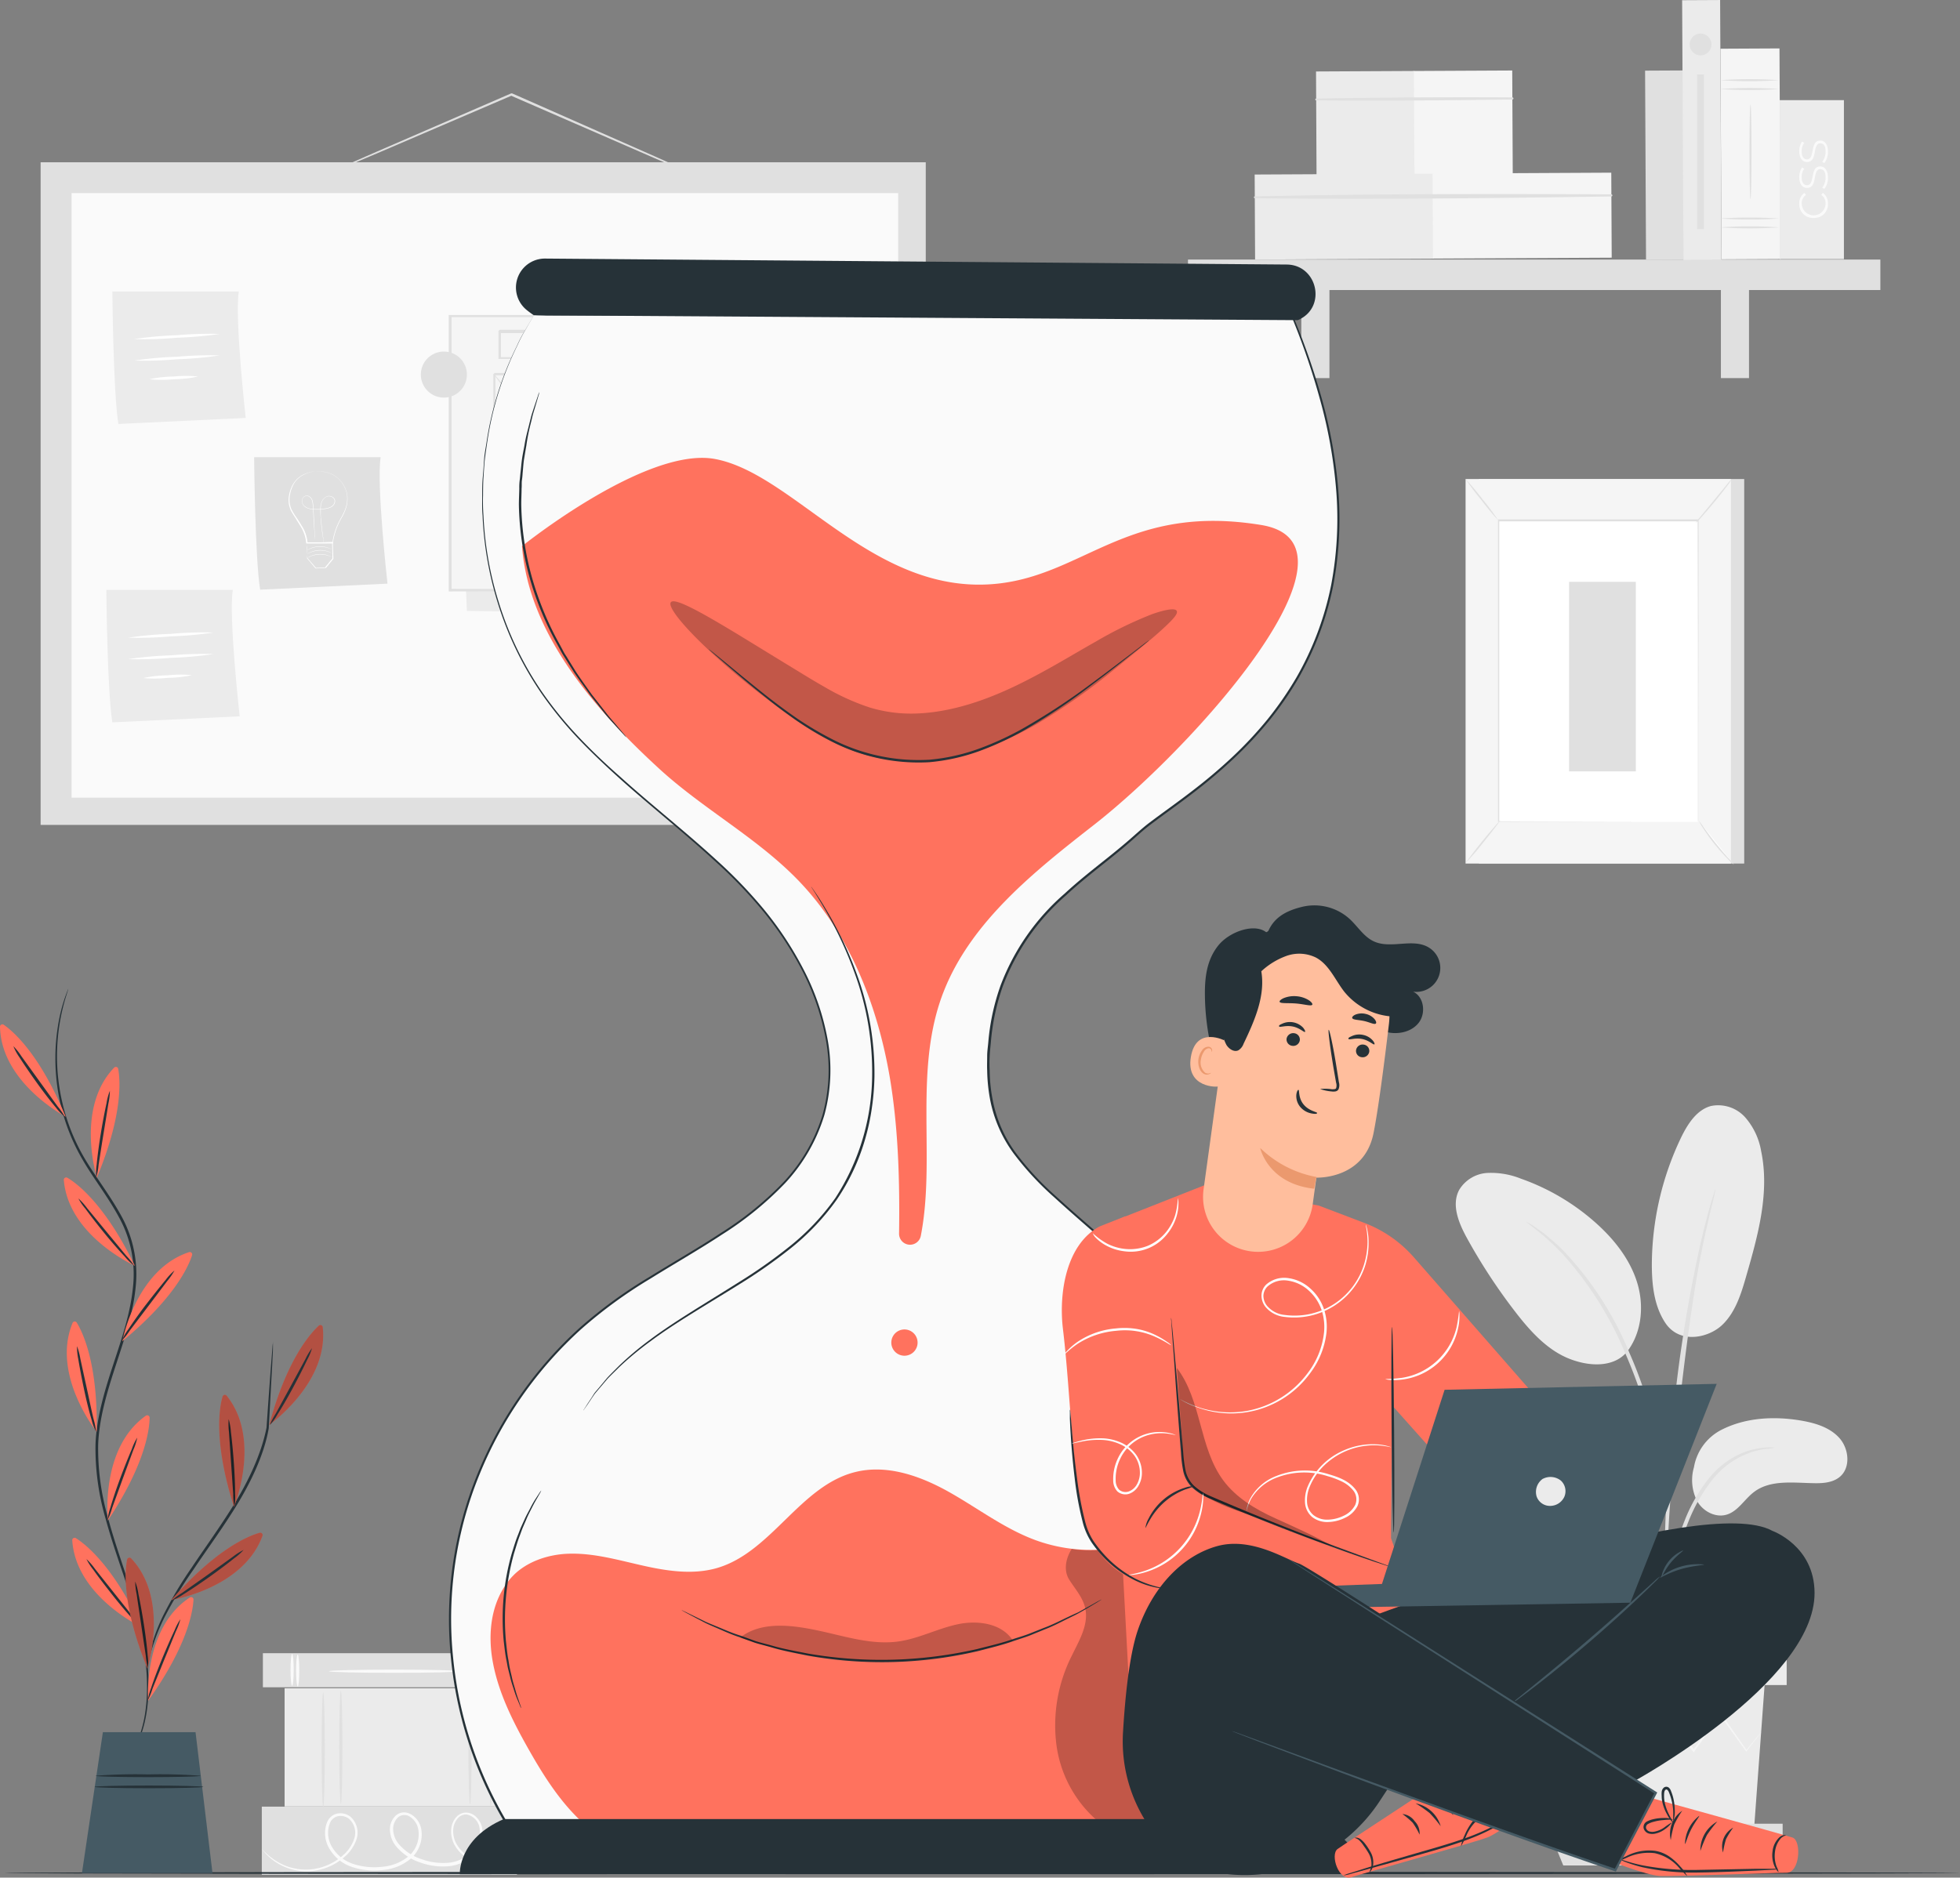 <svg xmlns="http://www.w3.org/2000/svg" width="656.632" height="629.193" viewBox="0 0 656.632 629.193">
  <rect x="0" y="0" width="656.632" height="629.193" fill="#808080" stroke="none"/>
  <g id="Work_time-pana" data-name="Work time-pana" transform="translate(-38.38 -40.668)">
    <g id="freepik--background-complete--inject-2" transform="translate(51.986 40.668)">
      <rect id="Rectangle_3" data-name="Rectangle 3" width="11.419" height="85.49" transform="translate(74.466 565.404) rotate(-90)" fill="#e0e0e0"/>
      <path id="Path_302" data-name="Path 302" d="M104.247,405.8c.289,0,.531,2.4.531,5.36s-.243,5.345-.531,5.345-.547-2.4-.547-5.345S103.943,405.8,104.247,405.8Z" transform="translate(-18.119 148.641)" fill="#fafafa"/>
      <path id="Path_303" data-name="Path 303" d="M103.011,405.65c.3,0,.531,2.4.531,5.345s-.228,5.36-.531,5.36-.531-2.4-.531-5.36S102.708,405.65,103.011,405.65Z" transform="translate(-18.752 148.563)" fill="#fafafa"/>
      <path id="Path_304" data-name="Path 304" d="M148.511,405.8c.3,0,.547,2.4.547,5.36s-.243,5.345-.547,5.345-.531-2.4-.531-5.345S148.223,405.8,148.511,405.8Z" transform="translate(4.839 148.641)" fill="#fafafa"/>
      <path id="Path_305" data-name="Path 305" d="M147.3,405.65c.289,0,.531,2.4.531,5.345s-.243,5.36-.531,5.36-.547-2.4-.547-5.36S146.993,405.65,147.3,405.65Z" transform="translate(4.201 148.563)" fill="#fafafa"/>
      <path id="Path_306" data-name="Path 306" d="M154.682,409.661c0,.3-9.794.531-21.866.531s-21.866-.228-21.866-.531,9.794-.531,21.866-.531S154.682,409.358,154.682,409.661Z" transform="translate(-14.36 150.367)" fill="#fafafa"/>
      <rect id="Rectangle_4" data-name="Rectangle 4" width="22.838" height="85.49" transform="translate(74.101 628.239) rotate(-90)" fill="#e0e0e0"/>
      <path id="Path_307" data-name="Path 307" d="M182.656,455.117a2.72,2.72,0,0,1-.456.258c-.319.152-.79.38-1.427.653a24.573,24.573,0,0,1-5.8,1.655,15.063,15.063,0,0,1-9.4-1.336,12.361,12.361,0,0,1-4.464-4.039,9.43,9.43,0,0,1-1.518-6.575,6.939,6.939,0,0,1,1.518-3.4,4.434,4.434,0,0,1,3.6-1.64,5.163,5.163,0,0,1,3.629,1.944,7.122,7.122,0,0,1,1.655,3.9,10.386,10.386,0,0,1-2.946,8.093,13.058,13.058,0,0,1-8.215,4.024,22.079,22.079,0,0,1-9.536-1.184,17.645,17.645,0,0,1-8.336-5.6,9.111,9.111,0,0,1-1.944-4.935,6.423,6.423,0,0,1,1.822-5.132,4.221,4.221,0,0,1,2.673-1.169,4.873,4.873,0,0,1,2.794.79,7.334,7.334,0,0,1,3.143,4.555,10.751,10.751,0,0,1-3.371,10.067,16.794,16.794,0,0,1-9.627,3.918,23.7,23.7,0,0,1-9.976-.987,13.788,13.788,0,0,1-7.592-5.907,10.083,10.083,0,0,1-.941-9.111,4.722,4.722,0,0,1,3.477-2.946,5.527,5.527,0,0,1,4.312,1.032,7.137,7.137,0,0,1,2.035,7.7,13.332,13.332,0,0,1-4.312,6.074,19.284,19.284,0,0,1-11.723,4.555,18.722,18.722,0,0,1-14.122-5.694,14.638,14.638,0,0,1-1.033-1.184,3.031,3.031,0,0,1-.3-.44,21.868,21.868,0,0,0,6.362,4.844,18.6,18.6,0,0,0,9.111,1.883,18.89,18.89,0,0,0,11.267-4.555,12.648,12.648,0,0,0,4.009-5.74,6.286,6.286,0,0,0-1.777-6.742,4.662,4.662,0,0,0-3.6-.85,3.781,3.781,0,0,0-2.794,2.43,9.111,9.111,0,0,0,.926,8.185,12.8,12.8,0,0,0,7.076,5.436,22.776,22.776,0,0,0,9.536.911,15.9,15.9,0,0,0,9.02-3.66,9.733,9.733,0,0,0,3.037-9.111,6.332,6.332,0,0,0-2.657-3.933,3.265,3.265,0,0,0-4.176.243,5.345,5.345,0,0,0-1.518,4.282,8.109,8.109,0,0,0,1.716,4.373,16.7,16.7,0,0,0,7.82,5.269,21.26,21.26,0,0,0,9.111,1.169,12.148,12.148,0,0,0,7.592-3.675,9.475,9.475,0,0,0,2.748-7.365,5.436,5.436,0,0,0-4.434-5.117,3.69,3.69,0,0,0-2.961,1.336,6.2,6.2,0,0,0-1.412,3.037,8.64,8.64,0,0,0,1.382,6.074,11.859,11.859,0,0,0,4.176,3.9,14.79,14.79,0,0,0,9.111,1.443,27.328,27.328,0,0,0,5.77-1.443C181.988,455.36,182.64,455.071,182.656,455.117Z" transform="translate(-21.971 166.699)" fill="#fafafa"/>
      <rect id="Rectangle_5" data-name="Rectangle 5" width="39.632" height="77.852" transform="translate(81.739 605.355) rotate(-90)" fill="#ebebeb"/>
      <path id="Path_308" data-name="Path 308" d="M109.877,414.13c.289,0,.531,8.579.531,19.178s-.243,19.178-.531,19.178-.547-8.579-.547-19.178S109.573,414.13,109.877,414.13Z" transform="translate(-15.2 152.96)" fill="#e0e0e0"/>
      <path id="Path_309" data-name="Path 309" d="M113.767,413.8c.289,0,.531,8.488.531,18.935s-.243,18.935-.531,18.935-.547-8.473-.547-18.935S113.463,413.8,113.767,413.8Z" transform="translate(-13.183 152.789)" fill="#e0e0e0"/>
      <path id="Path_310" data-name="Path 310" d="M146.837,413c.289,0,.531,8.929.531,19.953s-.243,19.938-.531,19.938-.547-8.929-.547-19.937S146.533,413,146.837,413Z" transform="translate(3.962 152.374)" fill="#e0e0e0"/>
      <path id="Path_311" data-name="Path 311" d="M142.267,413.32c.289,0,.531,8.686.531,19.421s-.243,19.421-.531,19.421-.547-8.686-.547-19.421S141.963,413.32,142.267,413.32Z" transform="translate(1.593 152.54)" fill="#e0e0e0"/>
      <path id="Path_312" data-name="Path 312" d="M421.369,357.619c8.078-4.176,17.569-4.707,26.543-3.234,4.814.8,9.824,2.232,13.1,5.861s3.887,9.976.137,13.074c-2.247,1.853-5.36,2.141-8.276,2.1-7.015-.076-14.79-1.306-20.393,2.915-3.2,2.4-5.33,6.408-9.111,7.592s-7.957-1.048-9.931-4.419a15.428,15.428,0,0,1-1.124-11.4A17.387,17.387,0,0,1,421.369,357.619Z" transform="translate(141.573 121.598)" fill="#ebebeb"/>
      <path id="Path_313" data-name="Path 313" d="M407.482,357.723c4.935,7.046,14.532,4.707,18.981.41s6.332-10.538,8.033-16.491c3.918-13.575,7.851-27.833,4.95-41.667a23.006,23.006,0,0,0-5.33-11.328,12.148,12.148,0,0,0-11.464-3.827c-4.829,1.291-7.835,6.074-10.007,10.523a99.489,99.489,0,0,0-9.824,42.639c0,6.863.79,14.061,4.662,19.74" transform="translate(136.965 85.794)" fill="#ebebeb"/>
      <path id="Path_314" data-name="Path 314" d="M416.408,360.1c5.36-6.362,6.378-15.64,3.994-23.6s-7.775-14.76-13.985-20.287a75.27,75.27,0,0,0-25.04-14.775,26.83,26.83,0,0,0-11.252-1.913,11.8,11.8,0,0,0-9.445,5.725c-2.642,5.026-.106,11.115,2.627,16.1a191.971,191.971,0,0,0,16.43,25.024c4.935,6.362,10.629,12.634,18.085,15.5s15.321,2.521,19.3-2.688" transform="translate(114.539 93.529)" fill="#ebebeb"/>
      <path id="Path_315" data-name="Path 315" d="M405.7,424.913a15.85,15.85,0,0,0,.456-3.2c.228-2.323.5-5.254.85-8.731a127.794,127.794,0,0,1,1.959-12.831,98.479,98.479,0,0,1,4.662-15.185,56.188,56.188,0,0,1,7.729-13.666,28.851,28.851,0,0,1,9.764-8.124,28.046,28.046,0,0,1,8.23-2.566,14.529,14.529,0,0,0,3.189-.455,14.862,14.862,0,0,0-3.25,0,24.949,24.949,0,0,0-8.579,2.232,28.851,28.851,0,0,0-10.3,8.185,54.53,54.53,0,0,0-8.018,13.97,92.418,92.418,0,0,0-4.555,15.382,110.943,110.943,0,0,0-1.716,12.983c-.273,3.705-.38,6.712-.425,8.792a15.309,15.309,0,0,0,0,3.219Z" transform="translate(138.413 124.927)" fill="#e0e0e0"/>
      <path id="Path_316" data-name="Path 316" d="M406.3,447.7a6.334,6.334,0,0,0,.091-1.518v-4.252c0-3.675,0-9.02.182-15.61.334-13.18,1.518-27.332,3.66-47.376,2.08-18.8,4.859-40.695,7.8-54.923.623-3.234,1.26-6.15,1.868-8.7s1.048-4.753,1.518-6.529.729-3.037.987-4.13a8.536,8.536,0,0,0,.273-1.518,5.757,5.757,0,0,0-.516,1.4c-.334,1.063-.744,2.414-1.245,4.069s-1.109,3.948-1.746,6.5-1.367,5.451-2.05,8.686a481.362,481.362,0,0,0-8.215,50.96c-2.187,20.044-3.174,38.3-3.265,51.507-.076,6.605,0,11.95.228,15.64.106,1.731.2,3.143.258,4.252a6.287,6.287,0,0,0,.167,1.549Z" transform="translate(138.417 95.415)" fill="#e0e0e0"/>
      <path id="Path_317" data-name="Path 317" d="M422.2,408.8a28.306,28.306,0,0,0,0-4.434c-.167-2.855-.562-6.985-1.367-12.026a158.236,158.236,0,0,0-3.9-17.523,144.76,144.76,0,0,0-7.334-20.742,110.363,110.363,0,0,0-21.517-33.513,57.582,57.582,0,0,0-5.072-4.707c-.774-.653-1.518-1.306-2.156-1.822l-1.959-1.351a26.908,26.908,0,0,0-3.751-2.4c-.213.289,5.3,3.523,12.254,10.933a116.315,116.315,0,0,1,20.985,33.406,162.709,162.709,0,0,1,7.334,20.53c1.928,6.438,3.2,12.36,4.176,17.341s1.443,9.111,1.761,11.92A27.46,27.46,0,0,0,422.2,408.8Z" transform="translate(122.612 99.117)" fill="#e0e0e0"/>
      <path id="Path_318" data-name="Path 318" d="M382.17,412.53l3.538,48.318h62.06l3.538-48.318Z" transform="translate(126.258 152.13)" fill="#ebebeb"/>
      <rect id="Rectangle_6" data-name="Rectangle 6" width="82.529" height="19.042" transform="translate(502.43 545.619)" fill="#ebebeb"/>
      <path id="Path_319" data-name="Path 319" d="M378.22,443.13v5.284H459.4V443.13Z" transform="translate(124.21 167.995)" fill="#e0e0e0"/>
      <path id="Path_320" data-name="Path 320" d="M384.576,455.508l-3.8-9.278h74.329l-4.434,9.278Z" transform="translate(125.538 169.603)" fill="#e0e0e0"/>
      <path id="Path_321" data-name="Path 321" d="M449.779,425.216a1.99,1.99,0,0,1-.289.44c-.258.334-.562.729-.926,1.23l-3.629,4.631-.152.213-.152-.228c-2.278-3.143-5.315-7.334-8.883-12.284h.456l-8.746,12.391-.273.38-.3-.364-10.326-12.376h.592l-.562.714-9.232,11.662-.319.395-.273-.41c-3.158-4.449-6.074-8.625-8.762-12.375h.516l-10.781,12.284-.182.213-.152-.243-3.371-5.664c-.364-.623-.638-1.124-.866-1.518a2.49,2.49,0,0,1-.273-.531,2.464,2.464,0,0,1,.365.471l.957,1.518,3.538,5.573h-.334L398.044,418.9l.258-.3.243.334,8.838,12.33h-.607l9.263-11.647.562-.729.3-.364.3.364,10.341,12.36h-.577l8.837-12.33.258-.364.243.364,8.7,12.421h-.319c1.594-1.913,2.84-3.417,3.766-4.555l1-1.169C449.642,425.323,449.763,425.2,449.779,425.216Z" transform="translate(126.632 155.236)" fill="#f5f5f5"/>
      <path id="Path_322" data-name="Path 322" d="M452,412.45c0,.213-15.564.38-34.743.38s-34.743-.167-34.743-.38,15.549-.38,34.743-.38S452,412.237,452,412.45Z" transform="translate(126.435 151.892)" fill="#f5f5f5"/>
      <path id="Path_323" data-name="Path 323" d="M239.814,90.981a.965.965,0,0,1-.364-.106l-1-.395-3.827-1.594-14.046-6.074-46.161-20.1-1.61-.714h.334L127.9,81.415l-13.666,5.74L110.5,88.673a7.971,7.971,0,0,1-1.321.471,8.93,8.93,0,0,1,1.26-.623l3.675-1.67,13.666-6L172.91,61.28h.334l1.61.7,46.07,20.347,13.924,6.241,3.766,1.746.972.471A1.292,1.292,0,0,1,239.814,90.981Z" transform="translate(-15.278 -29.981)" fill="#e0e0e0"/>
      <rect id="Rectangle_7" data-name="Rectangle 7" width="296.541" height="222.045" transform="translate(0 54.379)" fill="#e0e0e0"/>
      <rect id="Rectangle_8" data-name="Rectangle 8" width="276.923" height="202.594" transform="translate(10.371 64.705)" fill="#fafafa"/>
      <path id="Path_324" data-name="Path 324" d="M94.45,141.57s.289,34,2.02,44.385l42.654-2.02s-3.735-33.406-2.293-42.365Z" transform="translate(-22.915 11.646)" fill="#e0e0e0"/>
      <path id="Path_325" data-name="Path 325" d="M111.526,144.756h.623a10.1,10.1,0,0,1,1.777.091,9.961,9.961,0,0,1,2.7.8,8.974,8.974,0,0,1,2.946,2.338,10.037,10.037,0,0,1,2.05,4.1,9.9,9.9,0,0,1-.44,5.269,15.762,15.762,0,0,1-1.2,2.642,24.3,24.3,0,0,0-1.367,2.657,23.263,23.263,0,0,0-1.731,6.074v.137h-8.929v-.152a12.619,12.619,0,0,0-2.05-5.831c-.516-.881-1.078-1.686-1.518-2.521a25.815,25.815,0,0,1-1.518-2.445,8.276,8.276,0,0,1-.668-5.193,10.978,10.978,0,0,1,1.655-4.252,8.336,8.336,0,0,1,2.764-2.505,11.434,11.434,0,0,1,4.373-1.291h0a11.69,11.69,0,0,0-1.716.334,10.508,10.508,0,0,0-2.566,1.048,8.017,8.017,0,0,0-2.688,2.475,11.024,11.024,0,0,0-1.518,4.176,7.957,7.957,0,0,0,.668,5.026,28.1,28.1,0,0,0,1.518,2.414c.531.8,1.093,1.64,1.61,2.521a12.694,12.694,0,0,1,2.111,5.983l-.167-.167h8.64l-.167.152a23.462,23.462,0,0,1,1.761-6.15,27.973,27.973,0,0,1,1.4-2.688,15.777,15.777,0,0,0,1.184-2.581,9.687,9.687,0,0,0,.471-5.117,10.174,10.174,0,0,0-1.959-4.024,8.883,8.883,0,0,0-2.87-2.323,9.581,9.581,0,0,0-2.657-.835,13.439,13.439,0,0,0-1.746-.152h-.471C111.587,144.771,111.526,144.771,111.526,144.756Z" transform="translate(-18.976 13.259)" fill="#fff"/>
      <path id="Path_326" data-name="Path 326" d="M112.2,165.676a1,1,0,0,1,0-.137v-.395c0-.349-.137-.866-.228-1.518-.2-1.336-.486-3.25-.668-5.634,0-.592-.091-1.215-.106-1.868a18.345,18.345,0,0,1,0-2.05,5.6,5.6,0,0,1,.471-2.126,3.235,3.235,0,0,1,1.64-1.625,2.141,2.141,0,0,1,2.323.44,1.519,1.519,0,0,1,.486,1.169,2.065,2.065,0,0,1-.425,1.215,2.885,2.885,0,0,1-1.033.835,5.315,5.315,0,0,1-1.26.41,16.171,16.171,0,0,1-5.406.182,4.814,4.814,0,0,1-1.291-.364,3.326,3.326,0,0,1-1.063-.759,2.46,2.46,0,0,1-.623-1.154,1.9,1.9,0,0,1,.152-1.26,1.67,1.67,0,0,1,.9-.866,1.519,1.519,0,0,1,1.2,0,2.232,2.232,0,0,1,.911.759,3.264,3.264,0,0,1,.456,1.063,13.833,13.833,0,0,1,.213,2.187l.213,3.9c.106,2.384.213,4.312.273,5.664v2.05a.937.937,0,0,0,0-.137v-.395a11.63,11.63,0,0,0-.091-1.518c0-1.351-.2-3.28-.334-5.664,0-1.184-.137-2.49-.213-3.9a11.829,11.829,0,0,0-.228-2.156,2.854,2.854,0,0,0-.425-1.017,2.369,2.369,0,0,0-.866-.729,1.412,1.412,0,0,0-1.108,0,1.594,1.594,0,0,0-.835.8,1.853,1.853,0,0,0-.137,1.184,2.445,2.445,0,0,0,.592,1.078,3.887,3.887,0,0,0,2.278,1.093,15.794,15.794,0,0,0,2.688.121,15.494,15.494,0,0,0,2.673-.3,4.889,4.889,0,0,0,1.23-.41,2.81,2.81,0,0,0,.987-.79,2,2,0,0,0,.41-1.139,1.519,1.519,0,0,0-.456-1.078,2.065,2.065,0,0,0-2.187-.425,3.037,3.037,0,0,0-1.518,1.518,5.679,5.679,0,0,0-.471,2.1v2.02a10.925,10.925,0,0,0,.106,1.883c.182,2.384.456,4.3.623,5.618.091.668.167,1.169.213,1.518v.395a.942.942,0,0,1-.061.213Z" transform="translate(-17.461 16.042)" fill="#fff"/>
      <path id="Path_327" data-name="Path 327" d="M106,160.6a11.617,11.617,0,0,1,.121,1.412q0,1.518.182,3.69v-.091l2.885,3.356h-.152l3.325-.182h-.137l1.64-2,.835-1.017v.137c0-1.959-.091-3.8-.121-5.466l.182.167H106a2.1,2.1,0,0,1,.592,0l1.746-.091,6.317-.243h.182v.182c0,1.685.106,3.523.167,5.466v.015h0c-.273.334-.547.683-.835,1.017l-1.655,2.02h-.091l-3.325.167h-.061l-2.824-3.356h0v-3.8A11.833,11.833,0,0,1,106,160.6Z" transform="translate(-16.927 21.342)" fill="#fff"/>
      <path id="Path_328" data-name="Path 328" d="M114.547,164.015a.637.637,0,0,1-.319-.137,8.856,8.856,0,0,0-.866-.334,8.261,8.261,0,0,0-3.037-.456,8.428,8.428,0,0,0-3.037.638l-.835.395-.3.152a.927.927,0,0,1,.273-.2,7.761,7.761,0,0,1,.835-.44,7.972,7.972,0,0,1,3.037-.683,7.729,7.729,0,0,1,3.037.5,6.075,6.075,0,0,1,.85.38Z" transform="translate(-16.849 22.729)" fill="#fff"/>
      <path id="Path_329" data-name="Path 329" d="M114.532,163.149l-.3-.137-.866-.349a8.671,8.671,0,0,0-3.037-.456,9.111,9.111,0,0,0-3.037.638c-.364.152-.638.288-.835.395l-.3.152.273-.2a5.922,5.922,0,0,1,.835-.425,7.957,7.957,0,0,1,3.037-.7,8.32,8.32,0,0,1,3.037.5c.364.152.653.289.85.395A2.381,2.381,0,0,1,114.532,163.149Z" transform="translate(-16.849 22.274)" fill="#fff"/>
      <path id="Path_330" data-name="Path 330" d="M114.482,162.3l-.3-.121c-.213-.091-.5-.228-.866-.349a8.7,8.7,0,0,0-3.037-.456,8.336,8.336,0,0,0-3.037.638c-.364.152-.638.289-.835.395l-.3.152.273-.2a6.52,6.52,0,0,1,.835-.44,8.291,8.291,0,0,1,3.037-.683,8.382,8.382,0,0,1,3.037.5,6.743,6.743,0,0,1,.85.395A.987.987,0,0,1,114.482,162.3Z" transform="translate(-16.875 21.844)" fill="#fff"/>
      <path id="Path_331" data-name="Path 331" d="M63.17,105s.289,34.014,2.02,44.385l42.654-2.02s-3.751-33.406-2.308-42.365Z" transform="translate(-39.133 -7.314)" fill="#ebebeb"/>
      <path id="Path_332" data-name="Path 332" d="M96.618,114.375a123.881,123.881,0,0,1-14.289,1.276,117.243,117.243,0,0,1-14.35.44,128.066,128.066,0,0,1,14.289-1.276,125.03,125.03,0,0,1,14.35-.44Z" transform="translate(-36.639 -2.476)" fill="#fff"/>
      <path id="Path_333" data-name="Path 333" d="M96.613,119.115a120.825,120.825,0,0,1-14.289,1.291,124.756,124.756,0,0,1-14.334.44,123.417,123.417,0,0,1,14.289-1.276,122.992,122.992,0,0,1,14.334-.456Z" transform="translate(-36.634 -0.018)" fill="#fff"/>
      <path id="Path_334" data-name="Path 334" d="M87.638,123.831a40.636,40.636,0,0,1-8.139.911,40.346,40.346,0,0,1-8.169,0,40.574,40.574,0,0,1,8.124-.911A40.469,40.469,0,0,1,87.638,123.831Z" transform="translate(-34.902 2.342)" fill="#fff"/>
      <path id="Path_335" data-name="Path 335" d="M61.84,170.85s.289,34,2.02,44.385l42.654-2.02s-3.751-33.406-2.308-42.365Z" transform="translate(-39.822 26.827)" fill="#ebebeb"/>
      <path id="Path_336" data-name="Path 336" d="M95.283,180.265a121.725,121.725,0,0,1-14.289,1.291A124.818,124.818,0,0,1,66.66,182a122.9,122.9,0,0,1,14.274-1.275,123.208,123.208,0,0,1,14.35-.456Z" transform="translate(-37.323 31.686)" fill="#fff"/>
      <path id="Path_337" data-name="Path 337" d="M95.283,185.015a122.994,122.994,0,0,1-14.289,1.276,124.763,124.763,0,0,1-14.334.44,123.415,123.415,0,0,1,14.289-1.276,124.784,124.784,0,0,1,14.334-.44Z" transform="translate(-37.323 34.148)" fill="#fff"/>
      <path id="Path_338" data-name="Path 338" d="M86.308,189.722a39.965,39.965,0,0,1-8.124.9,40.465,40.465,0,0,1-8.185.076,40.575,40.575,0,0,1,8.124-.911,39.749,39.749,0,0,1,8.185-.061Z" transform="translate(-35.592 36.517)" fill="#fff"/>
      <path id="Path_339" data-name="Path 339" d="M138.61,110.89l4.221,98.093,122.449,1.473-5.5-98.275Z" transform="translate(-0.019 -4.26)" fill="#ebebeb"/>
      <rect id="Rectangle_9" data-name="Rectangle 9" width="121.644" height="91.852" transform="translate(137.163 105.931)" fill="#f5f5f5"/>
      <path id="Path_340" data-name="Path 340" d="M259.465,202.412v-6.605c0-4.312,0-10.629-.091-18.586,0-16.02-.106-38.934-.182-66.661l.349.334H137.911l.425-.41v91.852l-.38-.38,87.737.182,24.964.106h6.712l-6.681.289-24.857.106-88.071.182h-.38V110.18H259.8v.349c0,27.8-.137,50.808-.182,66.813,0,7.972,0,14.213-.091,18.51v4.829C259.5,201.865,259.465,202.412,259.465,202.412Z" transform="translate(-0.657 -4.628)" fill="#e0e0e0"/>
      <rect id="Rectangle_10" data-name="Rectangle 10" width="49.305" height="62.06" transform="translate(151.847 125.383)" fill="#f5f5f5"/>
      <path id="Path_341" data-name="Path 341" d="M196.739,185.438a1.018,1.018,0,0,1,0-.319v-4.267c0-3.037,0-7.3-.091-12.74,0-10.918-.121-26.376-.2-44.734l.38.38h-49.3c-.106,0,.79-.79.41-.41h0v62.029l-.334-.349,35.7.182,10.007.091h3.6a5.95,5.95,0,0,1-.866,0H193.46l-9.946.091-35.912.182h-.349V123.408h0c-.38.364.5-.531.425-.425h49.684v.38c-.076,18.449-.152,34-.2,44.977l-.091,12.649v4.161a1.864,1.864,0,0,1-.334.289Z" transform="translate(4.412 2.005)" fill="#e0e0e0"/>
      <rect id="Rectangle_11" data-name="Rectangle 11" width="94.494" height="8.944" transform="translate(153.73 111.185)" fill="#f5f5f5"/>
      <path id="Path_342" data-name="Path 342" d="M243.188,123.067v-2.354c0-1.518,0-3.751-.106-6.59l.167.167c-15.929.152-52.25.258-94.494.258h0c.835-.85.228-.243.425-.425h0v8.913l-.41-.425,66.98.182,20.1.121h6.909a3.37,3.37,0,0,1,.5,0h-7.2l-20.013.137-67.283.167h-.41v-9.354h0l.425-.425h0c42.244,0,78.565.106,94.494.258h.182v.167c0,2.87,0,5.117-.091,6.7v1.685A2.413,2.413,0,0,1,243.188,123.067Z" transform="translate(5.036 -2.938)" fill="#e0e0e0"/>
      <rect id="Rectangle_12" data-name="Rectangle 12" width="41.044" height="37.4" transform="translate(207.18 125.383)" fill="#f5f5f5"/>
      <path id="Path_343" data-name="Path 343" d="M224.929,160.855v-2.748c0-1.822,0-4.388-.091-7.592,0-6.59-.106-15.868-.182-27.029l.349.364h-41l.41-.41h0v37.385l-.38-.364,29.61.182,8.4.106h2.247a4.689,4.689,0,0,1,.79,0,3.888,3.888,0,0,1-.714,0H222.2l-8.306.091-29.853.182h-.364V123.257h0c-.38.364.5-.516.425-.425h41.363v.349c-.076,11.252-.137,20.621-.182,27.332,0,3.189-.076,5.725-.091,7.592v1.959A3.038,3.038,0,0,1,224.929,160.855Z" transform="translate(23.295 1.928)" fill="#e0e0e0"/>
      <rect id="Rectangle_13" data-name="Rectangle 13" width="41.044" height="18.799" transform="translate(207.18 168.644)" fill="#f5f5f5"/>
      <path id="Path_344" data-name="Path 344" d="M224.925,170.766V169.4l-.076-3.766c0-3.325-.091-7.957-.167-13.666l.3.3-41,.121c-.38.38.5-.516.41-.41h0v18.783l-.41-.395,29.352.182,8.564.121h3.128a3.977,3.977,0,0,1-.729,0H222.07l-8.458.121-29.625.182h-.395V151.8h0c-.091,0,.79-.8.425-.425l41,.106h.2v.3c0,5.785-.121,10.493-.152,13.848v3.705a7.427,7.427,0,0,1-.137,1.427Z" transform="translate(23.299 16.677)" fill="#e0e0e0"/>
      <path id="Path_345" data-name="Path 345" d="M195.42,123.31c-15.276,21.092-32.829,40.862-48.09,61.953" transform="translate(4.502 2.179)" fill="#fff"/>
      <path id="Path_346" data-name="Path 346" d="M147.34,185.264a4.737,4.737,0,0,1,.395-.7l1.291-1.883c1.124-1.64,2.809-3.963,4.935-6.8,4.237-5.709,10.3-13.423,17.1-21.851s12.922-16.081,17.265-21.684l5.148-6.636,1.412-1.807c.334-.395.516-.607.547-.592a3.613,3.613,0,0,1-.41.7l-1.291,1.883c-1.124,1.64-2.809,3.963-4.935,6.818-4.237,5.694-10.3,13.408-17.1,21.836s-12.907,16.081-17.265,21.684l-5.148,6.651-1.412,1.792A3.416,3.416,0,0,1,147.34,185.264Z" transform="translate(4.507 2.179)" fill="#e0e0e0"/>
      <line id="Line_1" data-name="Line 1" x2="49.305" y2="62.06" transform="translate(151.847 125.383)" fill="#fff"/>
      <path id="Path_347" data-name="Path 347" d="M196.635,185.3c-.182.137-11.373-13.666-24.979-30.764s-24.508-31.144-24.3-31.3,11.358,13.666,24.979,30.779S196.818,185.133,196.635,185.3Z" transform="translate(4.516 2.142)" fill="#e0e0e0"/>
      <path id="Path_348" data-name="Path 348" d="M146.658,125.964a7.714,7.714,0,1,1-7.714-7.714A7.714,7.714,0,0,1,146.658,125.964Z" transform="translate(-3.846 -0.444)" fill="#e0e0e0"/>
      <path id="Path_349" data-name="Path 349" d="M229.748,113.634a7.714,7.714,0,1,1-7.714-7.714A7.714,7.714,0,0,1,229.748,113.634Z" transform="translate(39.234 -6.837)" fill="#e0e0e0"/>
      <rect id="Rectangle_14" data-name="Rectangle 14" width="88.891" height="128.857" transform="translate(481.84 160.52)" fill="#e0e0e0"/>
      <rect id="Rectangle_15" data-name="Rectangle 15" width="88.891" height="128.857" transform="translate(477.391 160.52)" fill="#f5f5f5"/>
      <rect id="Rectangle_16" data-name="Rectangle 16" width="66.813" height="100.948" transform="translate(488.43 174.475)" fill="#fff"/>
      <path id="Path_350" data-name="Path 350" d="M435.875,256.668V228.409c0-17.8,0-43-.106-72.689l.228.228H369.062l.243-.243V256.653l-.2-.2,48.591.106h.122l-48.743.091h-.2V155.28h67.207v.213c0,29.747-.076,55-.106,72.886v27.636Z" transform="translate(119.368 18.755)" fill="#e0e0e0"/>
      <path id="Path_351" data-name="Path 351" d="M424.541,146.38a13.934,13.934,0,0,1-1.518,2.308c-1.033,1.382-2.505,3.25-4.176,5.284s-3.234,3.827-4.388,5.117a14.938,14.938,0,0,1-1.959,1.989,17.41,17.41,0,0,1,1.7-2.217l4.282-5.193,4.267-5.193A18.849,18.849,0,0,1,424.541,146.38Z" transform="translate(141.984 14.14)" fill="#e0e0e0"/>
      <path id="Path_352" data-name="Path 352" d="M413.22,221.83a82.239,82.239,0,0,0,11.647,14.577" transform="translate(142.357 53.259)" fill="#fff"/>
      <path id="Path_353" data-name="Path 353" d="M424.867,236.407a12.42,12.42,0,0,1-2.02-1.853,63.769,63.769,0,0,1-4.4-4.95,65.668,65.668,0,0,1-3.872-5.375,12.939,12.939,0,0,1-1.351-2.4,19.743,19.743,0,0,1,1.64,2.2c.972,1.382,2.354,3.25,3.963,5.269s3.143,3.766,4.267,5.026a17.534,17.534,0,0,1,1.777,2.08Z" transform="translate(142.357 53.259)" fill="#e0e0e0"/>
      <path id="Path_354" data-name="Path 354" d="M361.72,236.075l11.647-14.365" transform="translate(115.656 53.196)" fill="#fff"/>
      <path id="Path_355" data-name="Path 355" d="M373.387,221.71c.091,0-2.43,3.371-5.633,7.334a87.783,87.783,0,0,1-6.074,7.031,175.987,175.987,0,0,1,11.647-14.365Z" transform="translate(115.635 53.196)" fill="#e0e0e0"/>
      <path id="Path_356" data-name="Path 356" d="M361.73,146.38a87.62,87.62,0,0,1,5.649,6.757,79.664,79.664,0,0,1,5.269,7.061A83.726,83.726,0,0,1,367,153.4,76.152,76.152,0,0,1,361.73,146.38Z" transform="translate(115.661 14.14)" fill="#e0e0e0"/>
      <rect id="Rectangle_17" data-name="Rectangle 17" width="22.367" height="63.517" transform="translate(512.058 194.974)" fill="#e0e0e0"/>
      <rect id="Rectangle_18" data-name="Rectangle 18" width="12.725" height="63.32" transform="matrix(1, -0.005, 0.005, 1, 537.523, 23.672)" fill="#e0e0e0"/>
      <rect id="Rectangle_19" data-name="Rectangle 19" width="32.951" height="34.955" transform="matrix(1, -0.005, 0.005, 1, 427.284, 23.95)" fill="#ebebeb"/>
      <rect id="Rectangle_20" data-name="Rectangle 20" width="32.951" height="34.955" transform="matrix(1, -0.005, 0.005, 1, 460.067, 23.788)" fill="#f5f5f5"/>
      <path id="Path_357" data-name="Path 357" d="M328.864,63.177c21.9.182,43.853,0,65.75-.3a.349.349,0,0,0,0-.7q-32.875-.182-65.75.395a.3.3,0,1,0,0,.607Z" transform="translate(98.463 -29.54)" fill="#e0e0e0"/>
      <rect id="Rectangle_21" data-name="Rectangle 21" width="59.873" height="28.486" transform="matrix(1, -0.005, 0.005, 1, 406.729, 58.485)" fill="#ebebeb"/>
      <rect id="Rectangle_22" data-name="Rectangle 22" width="59.873" height="28.486" transform="matrix(1, -0.005, 0.005, 1, 466.326, 58.163)" fill="#f5f5f5"/>
      <path id="Path_358" data-name="Path 358" d="M315.324,84.888c39.784.456,79.689,0,119.458-.592a.349.349,0,1,0,0-.7c-39.784-.213-79.689-.182-119.458.683a.3.3,0,1,0,0,.607Z" transform="translate(91.443 -18.467)" fill="#e0e0e0"/>
      <rect id="Rectangle_23" data-name="Rectangle 23" width="231.961" height="10.204" transform="translate(384.385 86.981)" fill="#e0e0e0"/>
      <rect id="Rectangle_24" data-name="Rectangle 24" width="9.414" height="34.818" transform="translate(422.362 91.886)" fill="#e0e0e0"/>
      <rect id="Rectangle_25" data-name="Rectangle 25" width="9.414" height="34.818" transform="translate(562.926 91.886)" fill="#e0e0e0"/>
      <rect id="Rectangle_26" data-name="Rectangle 26" width="12.725" height="87.084" transform="matrix(1, -0.005, 0.005, 1, 549.937, 0.069)" fill="#ebebeb"/>
      <rect id="Rectangle_27" data-name="Rectangle 27" width="19.77" height="70.578" transform="matrix(1, -0.005, 0.005, 1, 562.78, 16.323)" fill="#f5f5f5"/>
      <path id="Path_359" data-name="Path 359" d="M437.63,60.424a140.077,140.077,0,0,1-19.74,0,146.428,146.428,0,0,1,19.74,0Z" transform="translate(144.778 -30.598)" fill="#e0e0e0"/>
      <path id="Path_360" data-name="Path 360" d="M437.63,58.474a140.076,140.076,0,0,1-19.74,0A146.427,146.427,0,0,1,437.63,58.474Z" transform="translate(144.778 -31.609)" fill="#e0e0e0"/>
      <path id="Path_361" data-name="Path 361" d="M437.63,90.954a140.077,140.077,0,0,1-19.74,0A146.427,146.427,0,0,1,437.63,90.954Z" transform="translate(144.778 -14.769)" fill="#e0e0e0"/>
      <path id="Path_362" data-name="Path 362" d="M437.63,89a140.072,140.072,0,0,1-19.74,0A146.427,146.427,0,0,1,437.63,89Z" transform="translate(144.778 -15.78)" fill="#e0e0e0"/>
      <path id="Path_363" data-name="Path 363" d="M424.709,95.487c-.2,0-.349-7.122-.349-15.9s.152-15.9.349-15.9.334,7.122.334,15.9S424.891,95.487,424.709,95.487Z" transform="translate(148.133 -28.732)" fill="#e0e0e0"/>
      <rect id="Rectangle_28" data-name="Rectangle 28" width="21.517" height="53.268" transform="translate(582.621 33.561)" fill="#ebebeb"/>
      <path id="Path_364" data-name="Path 364" d="M440.166,91.627a4.555,4.555,0,0,1-4.813-4.8,4.16,4.16,0,0,1,1.746-3.6l.486.683a3.447,3.447,0,0,0-1.412,2.915,3.994,3.994,0,0,0,7.987,0,3.416,3.416,0,0,0-1.427-2.915l.5-.683a4.221,4.221,0,0,1,1.731,3.6,4.555,4.555,0,0,1-4.8,4.8Z" transform="translate(153.828 -18.601)" fill="#fafafa"/>
      <path id="Path_365" data-name="Path 365" d="M443.747,84.932l-.714-.41a5.588,5.588,0,0,0,1.139-3.417c0-1.989-.714-2.794-1.777-2.794-2.764,0-.729,6.286-4.449,6.286-1.427,0-2.6-1.2-2.6-3.6a5.831,5.831,0,0,1,.926-3.25l.729.425a4.859,4.859,0,0,0-.85,2.84c0,1.853.759,2.673,1.777,2.673,2.839,0,.835-6.286,4.449-6.286,1.518,0,2.581,1.336,2.581,3.751A5.877,5.877,0,0,1,443.747,84.932Z" transform="translate(153.83 -21.624)" fill="#fafafa"/>
      <path id="Path_366" data-name="Path 366" d="M443.747,79.222l-.714-.41a5.588,5.588,0,0,0,1.139-3.417c0-1.989-.714-2.794-1.777-2.794-2.764,0-.729,6.271-4.449,6.271-1.427,0-2.6-1.184-2.6-3.584a5.831,5.831,0,0,1,.926-3.25l.729.41a4.935,4.935,0,0,0-.85,2.855c0,1.853.759,2.673,1.777,2.673,2.839,0,.835-6.286,4.449-6.286,1.518,0,2.581,1.321,2.581,3.735a5.892,5.892,0,0,1-1.215,3.8Z" transform="translate(153.83 -24.584)" fill="#fafafa"/>
      <circle id="Ellipse_1" data-name="Ellipse 1" cx="3.66" cy="3.66" r="3.66" transform="translate(552.449 11.24)" fill="#e0e0e0"/>
      <rect id="Rectangle_29" data-name="Rectangle 29" width="2.263" height="51.81" transform="translate(554.969 24.951)" fill="#e0e0e0"/>
    </g>
    <g id="freepik--Floor--inject-2" transform="translate(39.884 667.904)">
      <path id="Path_367" data-name="Path 367" d="M694.5,454.135c0,.213-146.669.395-327.549.395s-327.579-.152-327.579-.395,146.638-.395,327.579-.395S694.5,453.953,694.5,454.135Z" transform="translate(-39.37 -453.74)" fill="#263238"/>
    </g>
    <g id="freepik--Hourglass--inject-2" transform="translate(188.794 127.314)">
      <path id="Path_368" data-name="Path 368" d="M165.8,110.245c-24.371,38.326-22.777,91.472,3.857,128.265,17.751,24.538,44.37,41,65.507,62.652s37.2,53.617,26.042,81.769c-11.358,28.653-44.628,40.3-69.531,58.461a131.408,131.408,0,0,0-31.706,179.513H418.748s45.463-86.629-12.983-152.667-89.833-67.1-87.676-110.408,32.465-57.353,49.791-73.6,101.737-54.1,51.947-174Z" transform="translate(-137.34 -91.249)" fill="#fafafa"/>
      <path id="Path_369" data-name="Path 369" d="M165.9,110.287h68.073l185.952-.137h.2v.182a238.383,238.383,0,0,1,9.718,27.864,162.064,162.064,0,0,1,5.5,30.369,120.311,120.311,0,0,1-1.64,32.146A103.362,103.362,0,0,1,422,231.961a112,112,0,0,1-9.749,14.137,129.172,129.172,0,0,1-11.92,12.755,172.7,172.7,0,0,1-13.53,11.464c-4.707,3.644-9.627,7.076-14.425,10.72-2.4,1.807-4.555,3.842-6.894,5.876s-4.662,3.933-7.061,5.846c-4.783,3.827-9.612,7.592-14.167,11.829A75.771,75.771,0,0,0,323,335.081a74.4,74.4,0,0,0-4.009,18.708c-.137,1.519-.349,3.189-.41,4.8a42.694,42.694,0,0,0,0,4.829,53.892,53.892,0,0,0,.972,9.627,43.929,43.929,0,0,0,7.683,17.8,97.7,97.7,0,0,0,13.408,14.532c9.825,8.974,20.256,17.553,30.233,26.816s19.74,18.92,29.155,29.139a172.781,172.781,0,0,1,13.454,16,111.487,111.487,0,0,1,10.857,18.085,118.958,118.958,0,0,1,11.146,41,150.463,150.463,0,0,1-2.521,43.124,177.163,177.163,0,0,1-5.558,21.167,155.66,155.66,0,0,1-8.2,20.423l-.106.213H159.854l-.106-.167a133.4,133.4,0,0,1-21.669-61.088,128.8,128.8,0,0,1,8.959-61.65,134.232,134.232,0,0,1,34.2-48.864,155.731,155.731,0,0,1,23.354-17.037c8.078-5.011,16.232-9.657,23.931-14.729A110,110,0,0,0,249.6,400.678a57.794,57.794,0,0,0,13.028-22.595,56.335,56.335,0,0,0,1.033-25.222,82.562,82.562,0,0,0-8-23.187,113.156,113.156,0,0,0-13.028-19.74,155.946,155.946,0,0,0-15.762-16.445c-10.948-10.083-22.17-18.9-32.252-27.97-5.056-4.555-9.84-9.111-14.258-13.772a130.207,130.207,0,0,1-11.814-14.562A111.577,111.577,0,0,1,153.735,206.5a115.114,115.114,0,0,1-5.041-29.079c-.213-2.247-.121-4.464-.121-6.636s0-4.282.2-6.332.3-4.054.456-6.074.562-3.827.82-5.664a108.084,108.084,0,0,1,10.143-32.161A40.663,40.663,0,0,1,162.527,116l1.868-3.174c.987-1.686,1.518-2.536,1.518-2.536l-1.518,2.581L162.588,116a45.778,45.778,0,0,0-2.308,4.555,108.615,108.615,0,0,0-10.022,32.207c-.258,1.822-.562,3.705-.79,5.634s-.3,3.948-.456,6-.152,4.161-.167,6.317a64.76,64.76,0,0,0,.137,6.621,114.172,114.172,0,0,0,5.087,28.972,110.847,110.847,0,0,0,14.79,30.567,127.7,127.7,0,0,0,11.8,14.486c4.4,4.677,9.187,9.232,14.243,13.666,10.083,9.111,21.259,17.842,32.283,27.94a156.944,156.944,0,0,1,15.883,16.566,114.263,114.263,0,0,1,13.1,19.877,82.879,82.879,0,0,1,8.078,23.339,56.9,56.9,0,0,1-1.033,25.5,58.157,58.157,0,0,1-13.15,22.853,111.427,111.427,0,0,1-21.167,17.25c-7.729,5.087-15.883,9.733-23.946,14.744a156.07,156.07,0,0,0-23.263,16.977,133.716,133.716,0,0,0-34,48.591,128.052,128.052,0,0,0-8.883,61.331,132.8,132.8,0,0,0,21.562,60.739l-.3-.167H418.844l-.349.213a153.381,153.381,0,0,0,8.169-20.378,176.382,176.382,0,0,0,5.527-21.076A149.539,149.539,0,0,0,434.7,536.4a117.71,117.71,0,0,0-11.07-40.771,111.628,111.628,0,0,0-10.766-17.963,177.116,177.116,0,0,0-13.393-15.944q-14.046-15.291-29.109-29.094C360.4,423.379,350,414.815,340.142,405.8a99.487,99.487,0,0,1-13.53-14.638,44.811,44.811,0,0,1-7.881-18.024,57.22,57.22,0,0,1-.987-9.764c-.076-1.625,0-3.25,0-4.874s.273-3.234.395-4.844a75.438,75.438,0,0,1,4.1-18.814A76.3,76.3,0,0,1,343.7,304.089c4.555-4.221,9.43-8.048,14.213-11.859,2.4-1.913,4.753-3.842,7.046-5.816s4.555-4.1,6.924-5.922c4.829-3.644,9.733-7.076,14.425-10.705a174.876,174.876,0,0,0,13.5-11.4A131.3,131.3,0,0,0,411.662,245.7a115.25,115.25,0,0,0,9.7-14.061A102.665,102.665,0,0,0,433,200.605a119.563,119.563,0,0,0,1.655-31.888,162.313,162.313,0,0,0-5.451-30.369,241,241,0,0,0-9.6-27.955l.258.167-185.845-.137H170.332Z" transform="translate(-137.437 -91.29)" fill="#263238"/>
      <path id="Path_370" data-name="Path 370" d="M401.242,164.213c38.114,6.271-21.972,73.782-56,100.416-19.74,15.412-40.847,32.146-50.2,55.348-10.629,26.33-2.748,55.91-7.881,82.392a3.675,3.675,0,0,1-7.289-.774c.243-17.386-.213-34.758-3.037-51.871-4.085-24.3-13.408-48.272-30.369-66.053-13.894-14.532-32.1-24.174-46.905-37.749-21.623-19.816-43.838-45.372-46.01-74.618,0,0,41.515-33.406,64.565-29.23,26.938,4.935,53.45,46.5,95.178,41.743C342.326,180.491,357.04,156.954,401.242,164.213Z" transform="translate(-129.082 -74.926)" fill="#ff725e"/>
      <path id="Path_371" data-name="Path 371" d="M408.225,409.784c-.957-9.536-3.508-20.317-11.966-24.812-5.117-2.733-11.358-2.43-16.976-.957s-10.887,4.039-16.445,5.694a53.86,53.86,0,0,1-33.664-1.078c-10.341-3.8-19.209-10.629-28.851-16.065s-20.833-9.414-31.523-6.757c-18.434,4.555-28.031,26.786-46.253,32.146-8.109,2.369-16.809,1.033-25.04-.82s-16.506-4.267-24.933-3.948c-6.621.243-13.5,2.536-18.131,7.061h0l-.121.137a17.949,17.949,0,0,0-2.1,2.46c-5.649,7.592-6.56,17.66-4.814,26.862,1.944,10.31,6.757,19.831,11.92,28.957,6.074,10.751,13,21.441,23.05,28.608,12.421,8.853,28.016,2.748,43.216,3.948,35.426,2.794,73.539,4.692,108.98,1.959,18.723-1.518,36.261.577,51.112-10.918,10.447-8.078,17.25-20.256,20.53-33.042S409.546,422.918,408.225,409.784Z" transform="translate(-132.678 40.822)" fill="#ff725e"/>
      <g id="Group_22" data-name="Group 22" transform="translate(203.091 432.354)" opacity="0.24">
        <path id="Path_372" data-name="Path 372" d="M276.766,382.46c-1.989,3.037-2.855,7.167-.926,10.265s4.555,5.937,5.375,9.506c1.321,5.588-2.05,11.054-4.555,16.232a51.7,51.7,0,0,0-5.026,29.959A40.756,40.756,0,0,0,286.5,474.586c3.6,2.779,8.276,4.935,12.618,3.568,4.085-1.276,6.712-5.421,7.592-9.627s.137-8.534-.395-12.77a198.375,198.375,0,0,1,1.518-59.342c.577-3.265,1.124-7-.941-9.6a11.115,11.115,0,0,0-5.451-3.037c-7.9-2.627-16.415.289-24.6-1.26" transform="translate(-271.184 -382.46)"/>
      </g>
      <path id="Path_373" data-name="Path 373" d="M139.832,460.595s-.714-11.874,14.775-18.495H426.792s14.2,7.2,15.944,18.222Z" transform="translate(-136.197 80.815)" fill="#263238"/>
      <path id="Path_374" data-name="Path 374" d="M414.581,118.169l-.44.2L158.2,116.726s-.911-.577-2.263-1.655a9.7,9.7,0,0,1,6.074-17.341l248.421,2C420.655,99.826,423.874,113.8,414.581,118.169Z" transform="translate(-129.772 -97.73)" fill="#263238"/>
      <g id="Group_23" data-name="Group 23" transform="translate(74.182 114.849)" opacity="0.24">
        <path id="Path_375" data-name="Path 375" d="M355.918,176.592c.516.987-1.412,3.037-5.072,6.378s-9.111,7.729-15.883,13.241a208.481,208.481,0,0,1-25.814,18.222,103.577,103.577,0,0,1-17.675,8.124,83.693,83.693,0,0,1-10.159,2.809,69.3,69.3,0,0,1-10.979,1.427,58.613,58.613,0,0,1-22.063-3.037,79.5,79.5,0,0,1-17.736-9.111c-5.1-3.371-9.49-6.712-13.666-9.916s-7.9-6.286-11.267-9.2c-13.438-11.647-20.514-20.211-19.148-21.866s10.933,3.735,25.814,12.846l12.148,7.44c4.358,2.642,9.02,5.573,13.788,8.276a77.2,77.2,0,0,0,14.957,6.757,48.03,48.03,0,0,0,16.46,1.944c11.662-.607,22.974-4.707,32.769-9.445s18.662-10.265,26.345-14.577a132.735,132.735,0,0,1,19.011-9.263C352.562,175.954,355.478,175.635,355.918,176.592Z" transform="translate(-186.29 -173.364)"/>
      </g>
      <path id="Path_376" data-name="Path 376" d="M237.808,334.367a4.4,4.4,0,1,1-.213.091" transform="translate(-86.837 24.797)" fill="#ff725e"/>
      <path id="Path_377" data-name="Path 377" d="M188.878,242.882a6.576,6.576,0,0,1-.911-.911l-2.475-2.7c-1.048-1.2-2.43-2.6-3.842-4.373l-4.829-6.074c-1.655-2.338-3.523-4.859-5.406-7.592l-2.779-4.419c-.471-.759-.972-1.518-1.427-2.323l-1.336-2.46a102.649,102.649,0,0,1-9.43-22.7,95.664,95.664,0,0,1-3.584-24.3c0-1.9.106-3.735.137-5.542a19.021,19.021,0,0,1,.121-2.642c.121-.866.182-1.716.273-2.551.2-1.67.319-3.3.547-4.844s.547-3.037.8-4.419c.425-2.84,1.184-5.315,1.716-7.592.289-1.093.516-2.126.8-3.037l.835-2.536,1.169-3.477a6.469,6.469,0,0,1,.456-1.2,6.909,6.909,0,0,1-.3,1.245c-.258.881-.592,2.05-1.033,3.523l-.759,2.536c-.258.926-.471,1.959-.744,3.037a66.232,66.232,0,0,0-1.518,7.592c-.243,1.4-.486,2.87-.744,4.4s-.319,3.143-.5,4.814a24.746,24.746,0,0,1-.258,2.536c-.091.866,0,1.746-.091,2.627,0,1.792-.121,3.614-.106,5.5a96.179,96.179,0,0,0,3.538,24.159,104.5,104.5,0,0,0,9.308,22.564c.44.82.881,1.64,1.306,2.46s.957,1.518,1.412,2.308l2.733,4.419c1.853,2.794,3.69,5.315,5.3,7.592L182,234.576c1.367,1.807,2.718,3.219,3.72,4.464l2.369,2.809A10.327,10.327,0,0,1,188.878,242.882Z" transform="translate(-129.44 -82.456)" fill="#263238"/>
      <path id="Path_378" data-name="Path 378" d="M167.09,411.875a3.034,3.034,0,0,1,.273-.5l.911-1.427c.41-.638.911-1.4,1.518-2.308l.957-1.518c.38-.5.82-1,1.26-1.518l3.037-3.644c1.169-1.26,2.505-2.566,3.918-3.994a102.765,102.765,0,0,1,10.417-8.777c8.063-6.074,18.465-12.148,29.732-19.269a170.05,170.05,0,0,0,17.052-12.011,79.552,79.552,0,0,0,15.291-16.157,76.485,76.485,0,0,0,12.375-40.74A96.376,96.376,0,0,0,258,265.388a129.221,129.221,0,0,0-10.052-21.562c-1.412-2.445-2.566-4.3-3.356-5.558l-.9-1.427c-.2-.319-.289-.5-.289-.5a2.248,2.248,0,0,1,.349.456l.972,1.4c.835,1.215,2.035,3.037,3.477,5.482a123.245,123.245,0,0,1,10.326,21.532,96.287,96.287,0,0,1,6.074,34.818,82,82,0,0,1-.835,10.234,74.782,74.782,0,0,1-2.232,10.493,71.1,71.1,0,0,1-9.551,20.454,80.068,80.068,0,0,1-15.458,16.324,172.245,172.245,0,0,1-17.143,12.026c-11.313,7.061-21.729,13.074-29.792,19.1a106.92,106.92,0,0,0-10.447,8.64c-1.412,1.412-2.764,2.688-3.948,3.933l-3.037,3.568c-.456.547-.9,1.048-1.276,1.518l-.987,1.443-1.518,2.263-.972,1.382A3.541,3.541,0,0,1,167.09,411.875Z" transform="translate(-122.062 -25.865)" fill="#263238"/>
      <path id="Path_379" data-name="Path 379" d="M162.2,369.61a4.8,4.8,0,0,1-.334.714l-1.093,1.928c-.486.82-1.063,1.853-1.655,3.037s-1.351,2.581-1.989,4.176c-.334.79-.7,1.61-1.063,2.46s-.668,1.792-1.033,2.733c-.729,1.883-1.306,3.948-1.974,6.074a82.514,82.514,0,0,0-2.688,29.276c.258,2.247.44,4.4.835,6.378.167.987.3,1.959.5,2.87s.41,1.792.607,2.627c.334,1.685.835,3.158,1.2,4.464s.729,2.43,1.063,3.341l.714,2.1a2.6,2.6,0,0,1,.2.744,2.884,2.884,0,0,1-.349-.683c-.228-.562-.5-1.23-.85-2.05a32.747,32.747,0,0,1-1.2-3.31c-.41-1.306-.941-2.779-1.321-4.464-.213-.835-.425-1.716-.653-2.627s-.364-1.9-.562-2.885c-.425-2-.638-4.161-.911-6.423a79.476,79.476,0,0,1,2.7-29.458c.683-2.187,1.291-4.267,2.065-6.15.38-.941.683-1.868,1.078-2.733l1.124-2.475c.668-1.518,1.518-2.931,2.111-4.145a31.48,31.48,0,0,1,1.777-3.037l1.215-1.868C162.02,369.808,162.172,369.6,162.2,369.61Z" transform="translate(-131.296 43.231)" fill="#263238"/>
      <path id="Path_380" data-name="Path 380" d="M329.461,393.651l-.3.213-.941.592-3.69,2.217-2.672,1.518c-1,.562-2.111,1.078-3.3,1.67-2.4,1.154-5.041,2.627-8.169,3.811l-4.859,1.989c-1.685.668-3.523,1.2-5.375,1.837-3.69,1.352-7.79,2.323-12.057,3.432a141.354,141.354,0,0,1-57.11,1.518c-4.343-.881-8.473-1.64-12.239-2.794-1.883-.547-3.735-.972-5.466-1.518l-4.95-1.807c-3.174-1.017-5.907-2.338-8.352-3.371-1.215-.531-2.354-1-3.371-1.518L193.847,400l-3.8-2.02-.972-.547-.319-.2a.8.8,0,0,1,.364.137l1,.471,3.857,1.883,2.779,1.367c1.033.486,2.187.926,3.4,1.443,2.445.972,5.178,2.263,8.367,3.234l4.889,1.777c1.731.577,3.584.987,5.466,1.518,3.751,1.124,7.866,1.837,12.148,2.7a144.344,144.344,0,0,0,56.821-1.518c4.252-1.093,8.336-2.02,12.026-3.341,1.853-.623,3.675-1.124,5.36-1.792l4.859-1.928c3.128-1.154,5.785-2.581,8.185-3.69,1.184-.577,2.308-1.078,3.31-1.518l2.7-1.518,3.751-2.1.987-.516C329.34,393.681,329.461,393.636,329.461,393.651Z" transform="translate(-110.827 55.694)" fill="#263238"/>
      <path id="Path_381" data-name="Path 381" d="M342.172,182a1.612,1.612,0,0,1-.319.289l-1,.82c-.926.744-2.217,1.792-3.872,3.037-3.371,2.673-8.26,6.545-14.441,11.161a208.79,208.79,0,0,1-22.58,15.063,101.739,101.739,0,0,1-14.547,6.7,66.309,66.309,0,0,1-16.794,3.735,63.775,63.775,0,0,1-32.252-6.712,109.427,109.427,0,0,1-12.467-7.41c-3.705-2.612-7.091-5.148-10.083-7.592-6.074-4.829-10.72-8.913-14-11.707l-3.751-3.25-.957-.85-.319-.319s.137,0,.364.243l1.017.8,3.842,3.128c3.341,2.733,8.109,6.742,14.152,11.51,3.037,2.384,6.393,4.889,10.113,7.471a110.85,110.85,0,0,0,12.406,7.289,63.548,63.548,0,0,0,31.888,6.575,65.841,65.841,0,0,0,16.6-3.675,101.845,101.845,0,0,0,14.456-6.605,218.36,218.36,0,0,0,22.61-14.744c6.2-4.555,11.13-8.352,14.577-10.948l3.963-3.037,1.048-.759A1.365,1.365,0,0,1,342.172,182Z" transform="translate(-107.701 -54.038)" fill="#263238"/>
      <g id="Group_24" data-name="Group 24" transform="translate(97.521 457.081)" opacity="0.24">
        <path id="Path_382" data-name="Path 382" d="M201.66,403.764c7.2-5.558,17.311-4.221,26.209-2.338s17.857,4.9,26.862,3.644c6.788-.957,13.013-4.282,19.74-5.74s14.82-.38,18.54,5.375a144.254,144.254,0,0,1-91.305-.941" transform="translate(-201.66 -398.745)"/>
      </g>
    </g>
    <g id="freepik--Character--inject-2" transform="translate(394.112 344.058)">
      <path id="Path_383" data-name="Path 383" d="M412.161,412.639l-32.647-36.61-.334,44.506,9.84,28.547L291.2,466.043l-4.145-77.184-7.046-59.22a16.1,16.1,0,0,1,10.083-16.87l26.923-10.629,37.962,6.955,15.261,5.8a41.9,41.9,0,0,1,16.612,11.555l45.919,52.509" transform="translate(-268.893 -208.494)" fill="#ff725e"/>
      <path id="Path_384" data-name="Path 384" d="M344,352.793a47.8,47.8,0,0,0,5.512-.395A22.367,22.367,0,0,0,367.9,335.452a50.772,50.772,0,0,0,.835-5.482,4.981,4.981,0,0,1,.137,1.518,18.512,18.512,0,0,1-.425,4.1A21.927,21.927,0,0,1,349.6,352.975a19.374,19.374,0,0,1-4.115.091A4.722,4.722,0,0,1,344,352.793Z" transform="translate(-235.657 -194.065)" fill="#fff"/>
      <path id="Path_385" data-name="Path 385" d="M346.137,402.372c.228,0,.289-15.428.137-34.439s-.471-34.424-.7-34.424-.289,15.412-.137,34.439S345.909,402.372,346.137,402.372Z" transform="translate(-234.955 -192.229)" fill="#263238"/>
      <path id="Path_386" data-name="Path 386" d="M380.249,426.341l-59.1-23.794a13.515,13.515,0,0,1-8.427-11.495l-4.328-56.669s.516-24.113-14.547-25.282l-8.519,3.371c-11.07,5.876-13.8,22-12.3,34.439,2.141,17.675,3.037,42.7,5.421,58.036,1.974,12.558,9.111,23.6,21.441,26.831l72.8,15.762Z" transform="translate(-272.65 -204.885)" fill="#ff725e"/>
      <path id="Path_387" data-name="Path 387" d="M296.75,331.44a7.34,7.34,0,0,1,.182,1.291c.091.926.228,2.171.38,3.735.3,3.325.729,8,1.245,13.742s1.093,12.74,1.761,20.393c.152,1.928.319,3.887.486,5.892a45.787,45.787,0,0,0,.759,6.074,10.037,10.037,0,0,0,2.946,5.3,19.74,19.74,0,0,0,5.451,3.4c16.293,7.046,31.311,12.877,42.213,16.961L365.127,413l3.523,1.291a8.479,8.479,0,0,1,1.2.5,7.289,7.289,0,0,1-1.26-.349l-3.568-1.154c-3.037-1.033-7.592-2.566-13.028-4.555-10.979-3.948-26.011-9.688-42.365-16.7a20.665,20.665,0,0,1-5.664-3.553,10.827,10.827,0,0,1-3.158-5.709,44.286,44.286,0,0,1-.744-6.165c-.167-2.02-.319-3.978-.471-5.907-.592-7.592-1.139-14.577-1.518-20.408s-.759-10.432-1-13.757c-.106-1.518-.182-2.824-.228-3.751a7.728,7.728,0,0,1-.091-1.336Z" transform="translate(-260.155 -193.303)" fill="#263238"/>
      <path id="Path_388" data-name="Path 388" d="M274.47,351.73a3.8,3.8,0,0,1,.106.759l.2,2.187c.182,2.02.41,4.738.7,8.048s.744,7.425,1.336,11.89a115.02,115.02,0,0,0,2.657,14.35,21.607,21.607,0,0,0,2.885,6.848,41.785,41.785,0,0,0,4.419,5.421,37.962,37.962,0,0,0,9.46,7.091,35.684,35.684,0,0,0,10.386,3.4,3.039,3.039,0,0,1-.774,0,17.044,17.044,0,0,1-2.187-.289,28.713,28.713,0,0,1-7.683-2.6,37.035,37.035,0,0,1-9.718-7.076,40.273,40.273,0,0,1-4.555-5.512,22.05,22.05,0,0,1-3.037-7.061,107.42,107.42,0,0,1-2.627-14.471c-.547-4.555-.911-8.534-1.154-11.935s-.38-6.165-.456-8.078v-2.2A2.446,2.446,0,0,1,274.47,351.73Z" transform="translate(-271.736 -182.783)" fill="#263238"/>
      <path id="Path_389" data-name="Path 389" d="M291.09,382.606a8.746,8.746,0,0,1,1.078-3.143,20.378,20.378,0,0,1,12-10.25,8.578,8.578,0,0,1,3.28-.562q-1.491.621-3.037,1.093a23.232,23.232,0,0,0-6.7,3.994,23.524,23.524,0,0,0-5,5.983C291.652,381.467,291.211,382.651,291.09,382.606Z" transform="translate(-263.089 -174.011)" fill="#263238"/>
      <path id="Path_390" data-name="Path 390" d="M298.75,369.457a1.4,1.4,0,0,1,.364.167l1.063.562a38.536,38.536,0,0,0,4.221,1.777,33.406,33.406,0,0,0,16.567,1.427,32.707,32.707,0,0,0,20.59-12.8,27.2,27.2,0,0,0,5.391-13.393,18.22,18.22,0,0,0-.79-7.592,15.489,15.489,0,0,0-4.252-6.514,13.043,13.043,0,0,0-6.939-3.371,8.276,8.276,0,0,0-6.955,1.959,4.556,4.556,0,0,0-1.367,3.143,5.5,5.5,0,0,0,1.154,3.249,8.868,8.868,0,0,0,6.074,3.143A24.337,24.337,0,0,0,360.4,324.146a26.438,26.438,0,0,0,1.124-7.122,27.176,27.176,0,0,0-.334-4.555c-.091-.471-.167-.865-.213-1.169a2.135,2.135,0,0,1,0-.41,19.21,19.21,0,0,1,.911,6.074,25.511,25.511,0,0,1-1,7.243,24.994,24.994,0,0,1-27.074,17.66,9.551,9.551,0,0,1-6.5-3.4,6.21,6.21,0,0,1-1.306-3.705,5.254,5.254,0,0,1,1.518-3.69,9.111,9.111,0,0,1,7.592-2.187,13.667,13.667,0,0,1,7.365,3.568,16,16,0,0,1,4.464,6.848,18.982,18.982,0,0,1,.82,7.9,27.8,27.8,0,0,1-5.573,13.666A32.632,32.632,0,0,1,304.338,372.1a23.507,23.507,0,0,1-5.588-2.642Z" transform="translate(-259.118 -203.957)" fill="#fff"/>
      <path id="Path_391" data-name="Path 391" d="M273.25,342.509a4.844,4.844,0,0,1,.972-1.215,21.836,21.836,0,0,1,3.189-2.779,26.816,26.816,0,0,1,13.074-4.631,25.271,25.271,0,0,1,7.714.319,23.473,23.473,0,0,1,5.937,2.1,27.338,27.338,0,0,1,3.614,2.187,5.1,5.1,0,0,1,1.184,1c-.091.121-1.852-1.215-5.041-2.688a24.752,24.752,0,0,0-13.317-2.126,28.031,28.031,0,0,0-12.846,4.3C274.8,340.93,273.356,342.615,273.25,342.509Z" transform="translate(-272.339 -192.118)" fill="#fff"/>
      <path id="Path_392" data-name="Path 392" d="M279.48,316.838a23.367,23.367,0,0,0,4.783,3.477,17.037,17.037,0,0,0,6.074,1.792,16.187,16.187,0,0,0,7.592-1.063A15.944,15.944,0,0,0,304,316.489a17.462,17.462,0,0,0,3.037-5.573,24.294,24.294,0,0,0,.926-5.846,5.313,5.313,0,0,1,.2,1.61,14.788,14.788,0,0,1-.592,4.4,16.976,16.976,0,0,1-3.037,5.861,15.519,15.519,0,0,1-14.425,5.952,16.855,16.855,0,0,1-6.271-2,14.62,14.62,0,0,1-3.523-2.7,4.344,4.344,0,0,1-.835-1.351Z" transform="translate(-269.109 -206.975)" fill="#fff"/>
      <path id="Path_393" data-name="Path 393" d="M313.4,381.867a5.635,5.635,0,0,1,.121-1.124,12.062,12.062,0,0,1,1.048-3.037,16.824,16.824,0,0,1,8.837-7.683,25.89,25.89,0,0,1,17.386-.623c3.128.926,6.712,2.08,9.111,5.132a5.451,5.451,0,0,1,.668,5.558,8.807,8.807,0,0,1-4.206,3.963,13.514,13.514,0,0,1-5.6,1.4,8.215,8.215,0,0,1-5.375-1.67,6.864,6.864,0,0,1-2.4-4.874,12.254,12.254,0,0,1,.8-5.117,22.99,22.99,0,0,1,12.148-12.33,23.992,23.992,0,0,1,11.631-2,16.539,16.539,0,0,1,4.252.9c0,.106-1.518-.395-4.282-.592a24.3,24.3,0,0,0-18.039,6.636,21.26,21.26,0,0,0-5.087,7.592,11.5,11.5,0,0,0-.744,4.814,6.074,6.074,0,0,0,2.156,4.328,7.38,7.38,0,0,0,4.859,1.518,12.542,12.542,0,0,0,5.254-1.306,8.109,8.109,0,0,0,3.857-3.6,4.722,4.722,0,0,0-.577-4.783,10.947,10.947,0,0,0-3.963-3.128,28.4,28.4,0,0,0-4.662-1.746,25.541,25.541,0,0,0-16.976.44,16.794,16.794,0,0,0-8.777,7.3,16.229,16.229,0,0,0-1.443,4.039Z" transform="translate(-251.522 -178.816)" fill="#fff"/>
      <path id="Path_394" data-name="Path 394" d="M287.48,397.6c0-.152,2.247-.334,5.664-1.518a28.319,28.319,0,0,0,18.13-20.1c.866-3.523.835-5.816.987-5.8a5.254,5.254,0,0,1,.076,1.594,23.033,23.033,0,0,1-.516,4.328,27.241,27.241,0,0,1-18.495,20.454,23.364,23.364,0,0,1-4.252.957,5.543,5.543,0,0,1-1.594.091Z" transform="translate(-264.961 -173.217)" fill="#fff"/>
      <path id="Path_395" data-name="Path 395" d="M274.86,360.55a3.035,3.035,0,0,1,.714-.289c.486-.152,1.184-.364,2.111-.607a26.087,26.087,0,0,1,8.063-.82,16.946,16.946,0,0,1,5.466,1.351,12.68,12.68,0,0,1,5.1,4.009,10.477,10.477,0,0,1,1.989,6.894,8.473,8.473,0,0,1-1.169,3.705,5.862,5.862,0,0,1-3.037,2.581,4.07,4.07,0,0,1-3.994-.79,5.33,5.33,0,0,1-1.382-3.675,15.822,15.822,0,0,1,1.4-7.031,15.413,15.413,0,0,1,16.7-8.974,12.39,12.39,0,0,1,2.141.531c.471.182.714.289.7.319a24.371,24.371,0,0,0-2.885-.547,15.975,15.975,0,0,0-7.79,1,14.926,14.926,0,0,0-8.154,7.957,15.336,15.336,0,0,0-1.291,6.7,4.556,4.556,0,0,0,1.154,3.158,3.3,3.3,0,0,0,3.2.607,5.162,5.162,0,0,0,2.672-2.247,7.836,7.836,0,0,0,1.063-3.356,9.855,9.855,0,0,0-1.807-6.408,11.889,11.889,0,0,0-4.783-3.826,16.413,16.413,0,0,0-5.254-1.4,27.454,27.454,0,0,0-7.926.562C275.908,360.338,274.89,360.611,274.86,360.55Z" transform="translate(-271.504 -180.215)" fill="#fff"/>
      <g id="Group_25" data-name="Group 25" transform="translate(38.524 154.992)" opacity="0.3">
        <path id="Path_396" data-name="Path 396" d="M350.1,402.246c-6.317-3.568-12.5-6.317-19.1-9.308s-13.089-6.863-17.417-12.694c-8.154-10.994-7.228-26.862-15.564-37.7q.82,10.933,1.625,21.881c.5,6.681-.516,13.3,3.781,17.842,3.629,3.827,10.705,6.757,15.716,8.412,10.067,3.325,20.909,8.26,30.962,11.571" transform="translate(-298.02 -342.54)"/>
      </g>
      <path id="Path_397" data-name="Path 397" d="M403.909,436.71s49.456,13.666,51.446,14.4c3.037,1.048,2.475,11.966-2.156,11.783-2.2-.076-37.962,1.336-42.517,1.063s-18.222-5.664-18.222-5.664Z" transform="translate(-210.532 -138.724)" fill="#ff725e"/>
      <path id="Path_398" data-name="Path 398" d="M413.531,452.51a43.564,43.564,0,0,1,2.187-5.315,44.331,44.331,0,0,1,3.492-4.555,10.933,10.933,0,0,0-5.679,9.855Z" transform="translate(-199.609 -135.649)" fill="#263238"/>
      <path id="Path_399" data-name="Path 399" d="M410.13,450.82c.243,0,.744-2.293,2.065-4.874s2.87-4.388,2.7-4.555a12.375,12.375,0,0,0-4.768,9.445Z" transform="translate(-201.371 -136.297)" fill="#263238"/>
      <path id="Path_400" data-name="Path 400" d="M407.087,450.115a32.988,32.988,0,0,1,1.154-5.224,34.72,34.72,0,0,1,2.688-4.631,9.278,9.278,0,0,0-3.842,9.855Z" transform="translate(-203.081 -136.883)" fill="#263238"/>
      <path id="Path_401" data-name="Path 401" d="M408.857,446.461a8.822,8.822,0,0,0,.531-3.675,18.216,18.216,0,0,0-.5-4.039,16.085,16.085,0,0,0-.744-2.293,2.612,2.612,0,0,0-.79-1.215,1.336,1.336,0,0,0-1.7.091,2.141,2.141,0,0,0-.653,1.4,7.586,7.586,0,0,0,0,1.306,10.2,10.2,0,0,0,.3,2.414,14.73,14.73,0,0,0,1.518,3.781,10.175,10.175,0,0,0,2.217,3.037c.121,0-.714-1.23-1.7-3.25a16.156,16.156,0,0,1-1.291-3.675,10.868,10.868,0,0,1-.243-2.262c0-.759,0-1.7.455-2.065a.486.486,0,0,1,.653,0,2.233,2.233,0,0,1,.547.866,19.594,19.594,0,0,1,.744,2.187,19.3,19.3,0,0,1,.653,3.857C408.948,445.049,408.72,446.446,408.857,446.461Z" transform="translate(-204.046 -139.622)" fill="#263238"/>
      <path id="Path_402" data-name="Path 402" d="M410.862,442.393a6.938,6.938,0,0,0-3.189-.516,14.651,14.651,0,0,0-3.508.425,8.515,8.515,0,0,0-2.035.744,2.1,2.1,0,0,0-1.108,2.263,2.506,2.506,0,0,0,1.777,1.777,4.554,4.554,0,0,0,2.217,0,8.29,8.29,0,0,0,3.219-1.519,8.6,8.6,0,0,0,2.293-2.263,24.292,24.292,0,0,0-2.627,1.777,8.715,8.715,0,0,1-3.037,1.321,3.766,3.766,0,0,1-1.837,0,1.67,1.67,0,0,1-1.2-1.169,1.291,1.291,0,0,1,.729-1.382,7.316,7.316,0,0,1,1.792-.7,15.92,15.92,0,0,1,3.341-.577C409.617,442.332,410.832,442.529,410.862,442.393Z" transform="translate(-206.112 -136.055)" fill="#263238"/>
      <path id="Path_403" data-name="Path 403" d="M418.637,452.336a29.251,29.251,0,0,1,.987-4.464A26.993,26.993,0,0,1,422.038,444,7.122,7.122,0,0,0,418.637,452.336Z" transform="translate(-197.123 -134.944)" fill="#263238"/>
      <path id="Path_404" data-name="Path 404" d="M395.81,451.005a8.865,8.865,0,0,0,1.913.911,45.872,45.872,0,0,0,5.5,1.7,79.114,79.114,0,0,0,18.89,1.792c7.41-.091,14.091-.425,18.935-.623l5.725-.3a12.51,12.51,0,0,0,2.1-.213,10.02,10.02,0,0,0-2.111-.106H441.03l-18.92.364a88.536,88.536,0,0,1-18.753-1.518C398.619,452.053,395.871,450.838,395.81,451.005Z" transform="translate(-208.795 -131.32)" fill="#263238"/>
      <path id="Path_405" data-name="Path 405" d="M394.85,453.144c0,.106,1.412-.683,3.705-1.685a17.128,17.128,0,0,1,9.354-1.518,14.881,14.881,0,0,1,8.093,4.8,29.107,29.107,0,0,0,2.84,2.915,15.186,15.186,0,0,0-2.414-3.31,19.743,19.743,0,0,0-3.28-3.037,11.754,11.754,0,0,0-5.117-2.156,16.384,16.384,0,0,0-9.733,1.837A12.649,12.649,0,0,0,394.85,453.144Z" transform="translate(-209.293 -132.335)" fill="#263238"/>
      <path id="Path_406" data-name="Path 406" d="M382.26,427.72s-46.8,30.643-48.469,31.888c-2.521,1.9.364,10.963,4.738,9.4,2.065-.744,41.333-11.677,45.554-13.317s15.595-10.842,15.595-10.842Z" transform="translate(-241.437 -143.385)" fill="#ff725e"/>
      <path id="Path_407" data-name="Path 407" d="M359.112,446.3a10.948,10.948,0,0,0-8.412-7.668,43.031,43.031,0,0,1,4.722,3.28A45.961,45.961,0,0,1,359.112,446.3Z" transform="translate(-232.184 -137.728)" fill="#263238"/>
      <path id="Path_408" data-name="Path 408" d="M361.527,443.772a12.406,12.406,0,0,0-7.395-7.592c-.121.213,1.928,1.518,3.948,3.523S361.314,443.894,361.527,443.772Z" transform="translate(-230.407 -138.998)" fill="#263238"/>
      <path id="Path_409" data-name="Path 409" d="M364.03,442.195a9.22,9.22,0,0,0-6.59-8.185,36.034,36.034,0,0,1,3.963,3.6A33.285,33.285,0,0,1,364.03,442.195Z" transform="translate(-228.689 -140.123)" fill="#263238"/>
      <path id="Path_410" data-name="Path 410" d="M360.842,439.568c.121,0-.516-1.321-1.048-3.508a19.068,19.068,0,0,1-.562-3.872,17.064,17.064,0,0,1,0-2.308,1.9,1.9,0,0,1,.258-.987.471.471,0,0,1,.638-.152c.531.213.8,1.124,1.063,1.853a11.737,11.737,0,0,1,.456,2.217,16.158,16.158,0,0,1-.121,3.9c-.319,2.217-.759,3.568-.638,3.614A9.84,9.84,0,0,0,362.1,436.8a14.489,14.489,0,0,0,.3-4.054,11.446,11.446,0,0,0-.44-2.4,10.071,10.071,0,0,0-.456-1.23,2.187,2.187,0,0,0-1.063-1.139,1.321,1.321,0,0,0-1.64.44,2.7,2.7,0,0,0-.38,1.4,17.036,17.036,0,0,0,.729,6.408A8.929,8.929,0,0,0,360.842,439.568Z" transform="translate(-228.203 -143.313)" fill="#263238"/>
      <path id="Path_411" data-name="Path 411" d="M359.89,435.941c0,.121,1.154-.425,3.037-.9a16.918,16.918,0,0,1,3.356-.455,7.41,7.41,0,0,1,1.928.121,1.321,1.321,0,0,1,1.124,1.093,1.7,1.7,0,0,1-.8,1.518,3.842,3.842,0,0,1-1.731.577,8.4,8.4,0,0,1-3.3-.334,22.142,22.142,0,0,0-3.037-.9,8.655,8.655,0,0,0,2.885,1.518,8.321,8.321,0,0,0,3.538.531,4.4,4.4,0,0,0,2.111-.668,2.46,2.46,0,0,0,1.169-2.217,2.1,2.1,0,0,0-1.746-1.822,8.127,8.127,0,0,0-2.156-.091,14.923,14.923,0,0,0-3.477.653,7.031,7.031,0,0,0-2.9,1.367Z" transform="translate(-227.419 -140.187)" fill="#263238"/>
      <path id="Path_412" data-name="Path 412" d="M342.2,457.746c0,.076.79-.471,1.154-1.807a7.015,7.015,0,0,0-.881-5.087,19.54,19.54,0,0,0-1.518-2.338,9.107,9.107,0,0,0-1.594-1.7,2.762,2.762,0,0,0-1.518-.623c-.395,0-.592.076-.592.122a3.428,3.428,0,0,1,1.7.957,10.054,10.054,0,0,1,1.351,1.7,26.773,26.773,0,0,1,1.518,2.278,7.228,7.228,0,0,1,1.033,4.555A16.941,16.941,0,0,1,342.2,457.746Z" transform="translate(-239.157 -133.809)" fill="#263238"/>
      <path id="Path_413" data-name="Path 413" d="M353.55,447.884A5.725,5.725,0,0,0,351.9,443.4a5.634,5.634,0,0,0-4.115-2.414,26.664,26.664,0,0,1,3.477,2.946A27.1,27.1,0,0,1,353.55,447.884Z" transform="translate(-233.697 -136.505)" fill="#263238"/>
      <path id="Path_414" data-name="Path 414" d="M393.874,440.07a14.338,14.338,0,0,0-2.065,1.4,59.558,59.558,0,0,1-5.77,3.538,75.514,75.514,0,0,1-9.111,4.085c-3.553,1.321-7.592,2.566-11.723,3.781-8.427,2.43-16.05,4.646-21.547,6.3l-6.545,2.05a14.332,14.332,0,0,0-2.354.85,15.849,15.849,0,0,0,2.445-.531l6.575-1.837c5.542-1.518,13.18-3.644,21.608-6.074,4.206-1.23,8.2-2.505,11.753-3.872a69.571,69.571,0,0,0,9.187-4.282,46.289,46.289,0,0,0,5.679-3.8,14.857,14.857,0,0,0,1.868-1.61Z" transform="translate(-240.448 -136.982)" fill="#263238"/>
      <path id="Path_415" data-name="Path 415" d="M382.156,440.937a13.484,13.484,0,0,0-3.963-1.063,16.46,16.46,0,0,0-9.84,1.215,11.616,11.616,0,0,0-4.161,3.675,19.742,19.742,0,0,0-2.2,3.918,14.747,14.747,0,0,0-1.291,3.887,30.673,30.673,0,0,0,1.822-3.644,14.866,14.866,0,0,1,6.256-7.046,17.174,17.174,0,0,1,9.384-1.352C380.592,440.724,382.126,441.058,382.156,440.937Z" transform="translate(-226.999 -137.226)" fill="#263238"/>
      <path id="Path_416" data-name="Path 416" d="M474.9,379.367S488.95,384.378,489,400.124c.121,30.142-60.921,63.381-60.921,63.381l-81.238-53.815-5.087-2.065S451.459,366.445,474.9,379.367Z" transform="translate(-236.824 -169.755)" fill="#263238"/>
      <path id="Path_417" data-name="Path 417" d="M372.2,430.814a15.016,15.016,0,0,0,2.126-1.427c1.321-.972,3.219-2.4,5.542-4.206,4.662-3.584,10.979-8.686,17.8-14.532s12.8-11.328,17.052-15.382c2.126-2.02,3.827-3.69,5-4.859a14.321,14.321,0,0,0,1.731-1.868,14.84,14.84,0,0,0-1.959,1.64l-5.163,4.662c-4.358,3.933-10.4,9.354-17.2,15.185s-13.059,10.994-17.6,14.7l-5.391,4.4a16.075,16.075,0,0,0-1.929,1.686Z" transform="translate(-221.036 -163.698)" fill="#455a64"/>
      <path id="Path_418" data-name="Path 418" d="M419.39,385.968a20.181,20.181,0,0,0-14.79,4.358c.137.228,3.037-1.67,7.2-2.855S419.39,386.226,419.39,385.968Z" transform="translate(-204.238 -165.09)" fill="#455a64"/>
      <path id="Path_419" data-name="Path 419" d="M412.239,382.8a12.421,12.421,0,0,0-7.349,9.111c.243,0,1.124-2.445,3.174-4.95S412.376,383.013,412.239,382.8Z" transform="translate(-204.088 -166.674)" fill="#455a64"/>
      <path id="Path_420" data-name="Path 420" d="M433.929,445.708c0-.091-.972-.289-2.1.638a7.47,7.47,0,0,0-2.338,4.707,9.247,9.247,0,0,0,.729,5.208c.577,1.23,1.215,1.807,1.291,1.746a14.658,14.658,0,0,0-.744-1.974,10.493,10.493,0,0,1-.456-4.859,8.139,8.139,0,0,1,1.913-4.4C433.094,445.875,433.944,445.845,433.929,445.708Z" transform="translate(-191.384 -134.101)" fill="#263238"/>
      <path id="Path_421" data-name="Path 421" d="M470.325,346.06,441.4,419.4l-124.56,2.035-2.308-6.742,43.656-1.579,20.985-65.066Z" transform="translate(-250.936 -185.723)" fill="#455a64"/>
      <path id="Path_422" data-name="Path 422" d="M379.633,367.2a5.557,5.557,0,0,1,6,.653,4.814,4.814,0,0,1,1.169,5.3,5.239,5.239,0,0,1-4.555,3.143,4.738,4.738,0,0,1-4.768-3.143,5.36,5.36,0,0,1,2.1-5.952" transform="translate(-218.417 -175.068)" fill="#ebebeb"/>
      <path id="Path_423" data-name="Path 423" d="M464.618,464.846S349.852,389.56,345.176,388s-16.065-9-27.408-5.876-21.547,13.317-26.634,28.2c-2.915,8.5-4.282,23-4.935,33.892a50.337,50.337,0,0,0,11.768,35.836,32.025,32.025,0,0,0,14.3,10.159c1.2.38,2.445.7,3.72.972,21.7,4.707,44.036-5.041,56.183-23.6l2.673-4.069s75.088,27.575,76.257,27.2Z" transform="translate(-265.684 -167.421)" fill="#263238"/>
      <path id="Path_424" data-name="Path 424" d="M310.16,442.407a6.4,6.4,0,0,0,.623.273l1.883.744,7.273,2.809,27.044,10.189c11.48,4.282,25.237,9.384,40.68,15s32.541,11.768,50.823,17.948l.319.121.167-.319,8.974-17.128,4.555-8.731.167-.334-.319-.2-87.54-55.576-26.3-16.582-7.137-4.464-1.868-1.139c-.425-.258-.653-.364-.653-.364l.607.44,1.822,1.2,7.061,4.555,26.239,16.84,87.4,55.789-.152-.547c-1.443,2.779-3.037,5.74-4.555,8.731L438.319,488.8l.5-.2c-18.222-6.165-35.38-12.3-50.838-17.872l-40.74-14.82-27.2-9.992-7.319-2.672-1.913-.668Z" transform="translate(-253.202 -165.71)" fill="#455a64"/>
      <path id="Path_425" data-name="Path 425" d="M325.146,249.84c1.959-5.3,6.286-7.592,11.768-8.913a17.584,17.584,0,0,1,15.746,4.054c2.779,2.536,4.814,6.074,8.245,7.592,5.664,2.566,12.907-1.184,18.222,1.959a8.018,8.018,0,0,1-5.163,14.851c3.69,1.731,4.373,7.289,1.837,10.477s-7.228,4.054-11.161,2.946a22.534,22.534,0,0,1-9.946-6.848c-2.764-3.037-5.193-6.3-8.2-9.111a17.447,17.447,0,0,0-10.811-5.132c-5.512-.213-10.629,3.508-13.5,8.2s-3.978,10.265-4.783,15.731-1.412,11.024-3.523,16.126c-.243.607-.607,1.26-1.23,1.4-.926.2-1.594-.82-1.959-1.685a80.887,80.887,0,0,1-6.469-30.825c-.076-6.074.623-11.89,4.434-16.7s12.6-7.8,16.445-4.191" transform="translate(-256.284 -240.468)" fill="#263238"/>
      <path id="Path_426" data-name="Path 426" d="M312.421,271.855l-8.443,61.316a18.419,18.419,0,0,0,16.7,20.849h0a18.434,18.434,0,0,0,19.862-15.868c.623-4.555,1.154-8.458,1.26-8.929,0,0,15.807.683,19.057-14.608,1.518-7.395,3.568-22.883,5.224-36.914a29.124,29.124,0,0,0-23.233-31.888l-1.518-.289C325.161,243.216,314.228,255.668,312.421,271.855Z" transform="translate(-256.495 -237.99)" fill="#ffbe9d"/>
      <path id="Path_427" data-name="Path 427" d="M335.254,303.733A36.443,36.443,0,0,1,316.41,294s2.521,11.966,18.085,13.666Z" transform="translate(-249.962 -212.714)" fill="#eb996e"/>
      <path id="Path_428" data-name="Path 428" d="M341.982,273.64a2.217,2.217,0,0,1-2.551,1.777A2.111,2.111,0,0,1,337.578,273a2.217,2.217,0,0,1,2.551-1.792,2.126,2.126,0,0,1,1.853,2.43Z" transform="translate(-238.999 -224.546)" fill="#263238"/>
      <path id="Path_429" data-name="Path 429" d="M344.584,272.269c-.334.243-1.746-1.321-4.1-1.792s-4.328.38-4.555,0,.289-.607,1.154-1a5.952,5.952,0,0,1,3.675-.38,5.816,5.816,0,0,1,3.189,1.777C344.6,271.6,344.735,272.178,344.584,272.269Z" transform="translate(-239.87 -225.696)" fill="#263238"/>
      <path id="Path_430" data-name="Path 430" d="M326.665,271.118a2.217,2.217,0,0,1-2.551,1.792,2.156,2.156,0,0,1-1.868-2.43,2.262,2.262,0,0,1,2.551-1.792,2.141,2.141,0,0,1,1.868,2.43Z" transform="translate(-246.946 -225.85)" fill="#263238"/>
      <path id="Path_431" data-name="Path 431" d="M329.274,269.523c-.334.228-1.746-1.336-4.1-1.807s-4.328.38-4.555,0,.289-.607,1.154-1a6.133,6.133,0,0,1,6.879,1.4C329.289,268.93,329.425,269.416,329.274,269.523Z" transform="translate(-247.808 -227.125)" fill="#263238"/>
      <path id="Path_432" data-name="Path 432" d="M329.63,287.776a15.263,15.263,0,0,1,3.963.076c.623,0,1.215,0,1.4-.349a3.037,3.037,0,0,0,0-1.853c-.273-1.518-.562-3.219-.866-4.95-1.169-7.015-1.883-12.725-1.61-12.77s1.518,5.6,2.627,12.618c.273,1.731.547,3.371.79,4.95a3.492,3.492,0,0,1-.167,2.43,1.518,1.518,0,0,1-1.154.668,3.737,3.737,0,0,1-1.048,0,16.125,16.125,0,0,1-3.933-.82Z" transform="translate(-243.108 -226.231)" fill="#263238"/>
      <path id="Path_433" data-name="Path 433" d="M325.095,281.181c.395,0-.121,2.612,1.7,4.859s4.555,2.521,4.555,2.885-.7.364-1.853.167a6.545,6.545,0,0,1-3.842-2.247,5.694,5.694,0,0,1-1.26-4.054C324.518,281.7,324.928,281.121,325.095,281.181Z" transform="translate(-245.831 -219.362)" fill="#263238"/>
      <path id="Path_434" data-name="Path 434" d="M331.653,263.358c-.349.607-2.642-.167-5.482-.395s-5.208.091-5.466-.562c-.106-.3.41-.82,1.427-1.26a9.263,9.263,0,0,1,4.252-.607,9.111,9.111,0,0,1,4.1,1.336C331.41,262.477,331.789,263.084,331.653,263.358Z" transform="translate(-247.742 -230.086)" fill="#263238"/>
      <path id="Path_435" data-name="Path 435" d="M344.639,267.7c-.516.456-2.02-.425-3.978-.85s-3.675-.349-3.933-.987c-.121-.3.243-.79,1.078-1.154a5.633,5.633,0,0,1,3.417-.228,5.481,5.481,0,0,1,2.961,1.716C344.745,266.875,344.882,267.468,344.639,267.7Z" transform="translate(-239.439 -228.106)" fill="#263238"/>
      <path id="Path_436" data-name="Path 436" d="M312.862,270.873c-.243-.167-9.916-5.224-11.677,5.33s9.2,10.143,9.263,9.84S312.862,270.873,312.862,270.873Z" transform="translate(-257.955 -225.408)" fill="#ffbe9d"/>
      <path id="Path_437" data-name="Path 437" d="M306.986,280.391a2.75,2.75,0,0,1-.531.2,1.9,1.9,0,0,1-1.382-.2,4.555,4.555,0,0,1-1.427-4.434,6.075,6.075,0,0,1,.957-2.551,2.171,2.171,0,0,1,1.564-1.23.957.957,0,0,1,1,.7.886.886,0,0,1,0,.531c0,.015.258-.137.243-.577a1.2,1.2,0,0,0-.3-.729,1.336,1.336,0,0,0-.972-.44,2.612,2.612,0,0,0-2.187,1.306,6.407,6.407,0,0,0-1.139,2.839c-.289,2.141.471,4.313,1.928,5a1.989,1.989,0,0,0,1.731,0C306.926,280.649,307.017,280.422,306.986,280.391Z" transform="translate(-257.044 -224.297)" fill="#eb996e"/>
      <path id="Path_438" data-name="Path 438" d="M367.733,276a22.6,22.6,0,0,1-18.783-8.352c-3.037-3.918-5.056-9.035-9.445-11.4a12.74,12.74,0,0,0-9.794-.607,24.736,24.736,0,0,0-8.534,5.193c1.4,8.382-2.323,16.7-5.952,24.3a4.237,4.237,0,0,1-1.716,2.171c-1.427.714-3.128-.41-3.994-1.761A13.241,13.241,0,0,1,308,278.137a44.2,44.2,0,0,1,3.492-16.976,29.959,29.959,0,0,1,11.039-13.211,28.38,28.38,0,0,1,20.97-3.477,34.925,34.925,0,0,1,18.389,11.039,20.514,20.514,0,0,1,4.965,8.7" transform="translate(-254.349 -238.746)" fill="#263238"/>
    </g>
    <g id="freepik--Plant--inject-2" transform="translate(38.379 372.031)">
      <path id="Path_439" data-name="Path 439" d="M76.2,515.45a3.039,3.039,0,0,1,.273-.638l.85-1.837a46.917,46.917,0,0,0,2.536-7.349c1.67-6.529,2.247-16.506-.228-28.35a150.434,150.434,0,0,0-5.254-19.057c-2.232-6.757-4.814-13.924-6.924-21.684A84.093,84.093,0,0,1,64.04,411.6c.319-8.822,2.931-17.629,5.8-26.391s5.831-17.356,6.712-25.981A39.48,39.48,0,0,0,71.8,335.239c-3.811-7.015-8.579-13-12.148-19.209a66.812,66.812,0,0,1-7.319-18.449,68.862,68.862,0,0,1-.456-28.593,54.041,54.041,0,0,1,3.037-10.1,4.023,4.023,0,0,1-.167.683L54.14,261.5a68.255,68.255,0,0,0-1.108,35.927,65.962,65.962,0,0,0,7.334,18.222c3.568,6.074,8.367,12.148,12.239,19.178a40.452,40.452,0,0,1,4.844,24.447c-.9,8.777-3.887,17.417-6.742,26.178s-5.451,17.462-5.77,26.133a83.515,83.515,0,0,0,3.325,24.69c2.08,7.714,4.647,14.881,6.833,21.668a149.388,149.388,0,0,1,5.178,19.163c2.414,11.935,1.716,22.018,0,28.562a41.7,41.7,0,0,1-2.7,7.334c-.395.759-.714,1.351-.941,1.807a3.978,3.978,0,0,1-.425.638Z" transform="translate(-32.046 -258.89)" fill="#263238"/>
      <path id="Path_440" data-name="Path 440" d="M60.44,313.216s-7.273-23.233,5.77-36.838a.8.8,0,0,1,1.382.395C68.291,280.615,69.156,292.307,60.44,313.216Z" transform="translate(-27.99 -249.957)" fill="#ff725e"/>
      <path id="Path_441" data-name="Path 441" d="M64.2,281.39a21.684,21.684,0,0,1-.5,4.282c-.471,3.037-1.033,6.423-1.655,10.25s-1.154,7.3-1.625,10.25a22.775,22.775,0,0,1-.774,4.252,18.632,18.632,0,0,1,.137-4.328c.243-2.657.714-6.3,1.367-10.31s1.351-7.592,1.928-10.219A18.829,18.829,0,0,1,64.2,281.39Z" transform="translate(-27.39 -247.225)" fill="#263238"/>
      <path id="Path_442" data-name="Path 442" d="M65.37,346.853s4.449-23.946,22.337-29.838a.8.8,0,0,1,1.033,1C87.585,321.692,82.863,332.443,65.37,346.853Z" transform="translate(-24.386 -228.777)" fill="#ff725e"/>
      <path id="Path_443" data-name="Path 443" d="M82.9,321.05a21.637,21.637,0,0,1-2.445,3.553c-1.792,2.4-3.918,5.193-6.256,8.291L67.913,341.2a23.427,23.427,0,0,1-2.672,3.386,18.6,18.6,0,0,1,2.141-3.766c1.518-2.232,3.568-5.239,6.074-8.473s4.768-6.074,6.484-8.139A18.769,18.769,0,0,1,82.9,321.05Z" transform="translate(-24.453 -226.662)" fill="#263238"/>
      <path id="Path_444" data-name="Path 444" d="M62.252,388.229s-2.7-24.2,12.694-35.077a.8.8,0,0,1,1.275.668C76.177,357.707,74.795,369.354,62.252,388.229Z" transform="translate(-26.097 -210.097)" fill="#ff725e"/>
      <path id="Path_445" data-name="Path 445" d="M72.056,357.93a20.437,20.437,0,0,1-1.306,4.115c-1.033,2.809-2.232,6.074-3.584,9.749l-3.538,9.749a22.474,22.474,0,0,1-1.518,4.024,19.437,19.437,0,0,1,.957-4.221c.744-2.566,1.9-6.074,3.31-9.87s2.794-7.213,3.842-9.657a19,19,0,0,1,1.837-3.887Z" transform="translate(-26.076 -207.541)" fill="#263238"/>
      <path id="Path_446" data-name="Path 446" d="M71.082,427.859s-1.837-24.3,13.94-34.591a.8.8,0,0,1,1.26.7C86.085,397.839,84.293,409.425,71.082,427.859Z" transform="translate(-21.458 -189.293)" fill="#ff725e"/>
      <path id="Path_447" data-name="Path 447" d="M81.9,398a21.032,21.032,0,0,1-1.518,4.069c-1.139,2.764-2.46,6.074-3.933,9.6l-3.9,9.627A23.159,23.159,0,0,1,71,425.18,18.39,18.39,0,0,1,72.108,421c.82-2.536,2.111-5.983,3.66-9.733s3.037-7.122,4.176-9.521A19.254,19.254,0,0,1,81.9,398Z" transform="translate(-21.467 -186.766)" fill="#263238"/>
      <path id="Path_448" data-name="Path 448" d="M60.383,297.678s-21.577-11.267-22-30.111a.8.8,0,0,1,1.26-.7C42.845,269.085,51.728,276.723,60.383,297.678Z" transform="translate(-38.379 -254.827)" fill="#ff725e"/>
      <path id="Path_449" data-name="Path 449" d="M41.33,271.54a21.108,21.108,0,0,1,2.688,3.371l6.074,8.412,6.074,8.4a23.794,23.794,0,0,1,2.46,3.538,17.2,17.2,0,0,1-3.037-3.143c-1.716-2.035-3.978-4.95-6.347-8.245s-4.434-6.347-5.876-8.595a18.645,18.645,0,0,1-2.035-3.735Z" transform="translate(-36.85 -252.331)" fill="#263238"/>
      <path id="Path_450" data-name="Path 450" d="M76.255,330.1s-22.215-9.931-23.794-28.714a.8.8,0,0,1,1.215-.759C57.016,302.588,66.355,309.679,76.255,330.1Z" transform="translate(-31.08 -237.309)" fill="#ff725e"/>
      <path id="Path_451" data-name="Path 451" d="M55.67,305.14a21.6,21.6,0,0,1,2.885,3.2l6.59,8.033,6.605,8a22.018,22.018,0,0,1,2.642,3.325,19.553,19.553,0,0,1-3.143-3.037c-1.837-1.944-4.267-4.707-6.833-7.851s-4.814-6.074-6.378-8.215A18.556,18.556,0,0,1,55.67,305.14Z" transform="translate(-29.415 -234.911)" fill="#263238"/>
      <path id="Path_452" data-name="Path 452" d="M63.127,369.257s-15.261-18.981-8.093-36.443a.8.8,0,0,1,1.427-.137C58.511,336.033,63.568,346.586,63.127,369.257Z" transform="translate(-30.738 -220.827)" fill="#ff725e"/>
      <path id="Path_453" data-name="Path 453" d="M55.37,337.75a21.046,21.046,0,0,1,1.108,4.161c.638,2.931,1.382,6.362,2.217,10.159s1.518,7.213,2.232,10.128a23.8,23.8,0,0,1,.835,4.237,17.387,17.387,0,0,1-1.518-4.069c-.759-2.566-1.655-6.074-2.505-10.113s-1.518-7.592-1.944-10.2A19.742,19.742,0,0,1,55.37,337.75Z" transform="translate(-29.571 -218.004)" fill="#263238"/>
      <path id="Path_454" data-name="Path 454" d="M77.629,410.017s-22.063-10.3-23.308-29.124a.8.8,0,0,1,1.215-.744C58.846,382.229,68.063,389.472,77.629,410.017Z" transform="translate(-30.115 -196.08)" fill="#ff725e"/>
      <path id="Path_455" data-name="Path 455" d="M57.45,384.73a21.258,21.258,0,0,1,2.84,3.25c1.853,2.354,4.039,5.1,6.453,8.139l6.469,8.124a23.811,23.811,0,0,1,2.612,3.432,18.02,18.02,0,0,1-3.037-3.037c-1.792-1.959-4.176-4.768-6.681-7.957s-4.783-6.135-6.3-8.306a20.255,20.255,0,0,1-2.354-3.644Z" transform="translate(-28.492 -193.646)" fill="#263238"/>
      <path id="Path_456" data-name="Path 456" d="M112.982,336.73a2.354,2.354,0,0,1,0,.547c0,.425,0,.926,0,1.518,0,1.518-.152,3.447-.258,5.907-.289,5.193-.683,12.421-1.154,21.091h0c-1.518,8.807-6.074,18.571-12.148,28.046-4.419,6.985-9.111,13.347-13.044,19.254a135.991,135.991,0,0,0-9.794,16.172,67.891,67.891,0,0,0-4.555,11.875c-.395,1.443-.683,2.581-.85,3.356a6.074,6.074,0,0,1-.319,1.169,5.967,5.967,0,0,1,.137-1.2c.106-.79.349-1.944.683-3.417A63.35,63.35,0,0,1,76.023,428.9,130.409,130.409,0,0,1,85.7,412.547c3.963-5.952,8.579-12.315,12.983-19.254,6.074-9.445,10.447-19.057,12.148-27.727h0c.607-8.64,1.108-15.868,1.518-21.061.2-2.46.364-4.434.471-5.892a11.247,11.247,0,0,1,.167-1.518,1.7,1.7,0,0,1,0-.364Z" transform="translate(-21.539 -218.533)" fill="#263238"/>
      <path id="Path_457" data-name="Path 457" d="M91.689,386.015s9.339-22.489-2.414-37.218a.8.8,0,0,0-1.412.273C86.754,352.836,84.826,364.453,91.689,386.015Z" transform="translate(-13.305 -212.439)" fill="#ff725e"/>
      <path id="Path_458" data-name="Path 458" d="M88.85,353.86a19.739,19.739,0,0,1,.744,4.252c.334,2.642.7,6.3.987,10.356s.425,7.729.425,10.386a17.386,17.386,0,0,1-.258,4.312,22.337,22.337,0,0,1-.38-4.282c-.2-3.037-.44-6.484-.7-10.356s-.516-7.38-.714-10.356A21.926,21.926,0,0,1,88.85,353.86Z" transform="translate(-12.243 -209.651)" fill="#263238"/>
      <g id="Group_26" data-name="Group 26" transform="translate(73.437 136.045)" opacity="0.3">
        <path id="Path_459" data-name="Path 459" d="M91.689,386.015s9.339-22.489-2.414-37.218a.8.8,0,0,0-1.412.273C86.754,352.836,84.826,364.453,91.689,386.015Z" transform="translate(-86.742 -348.484)"/>
      </g>
      <path id="Path_460" data-name="Path 460" d="M73.383,421.563s7.486-23.157-5.421-36.884a.8.8,0,0,0-1.382.38C65.836,388.885,64.864,400.563,73.383,421.563Z" transform="translate(-24.001 -193.808)" fill="#ff725e"/>
      <path id="Path_461" data-name="Path 461" d="M68.21,389.69a19.223,19.223,0,0,1,1.078,4.191c.547,2.6,1.215,6.211,1.837,10.235s1.048,7.668,1.26,10.326a17.8,17.8,0,0,1,.091,4.328,24.053,24.053,0,0,1-.729-4.252c-.44-3.037-.957-6.423-1.518-10.265s-1.108-7.3-1.518-10.265a21.987,21.987,0,0,1-.5-4.3Z" transform="translate(-22.913 -191.074)" fill="#263238"/>
      <g id="Group_27" data-name="Group 27" transform="translate(42.11 190.61)" opacity="0.3">
        <path id="Path_462" data-name="Path 462" d="M73.383,421.563s7.486-23.157-5.421-36.884a.8.8,0,0,0-1.382.38C65.836,388.885,64.864,400.563,73.383,421.563Z" transform="translate(-66.111 -384.418)"/>
      </g>
      <path id="Path_463" data-name="Path 463" d="M97.78,366.529s19.953-13.97,17.933-32.708a.8.8,0,0,0-1.336-.531C111.492,335.992,103.656,344.632,97.78,366.529Z" transform="translate(-7.582 -220.422)" fill="#ff725e"/>
      <g id="Group_28" data-name="Group 28" transform="translate(90.198 112.664)" opacity="0.3">
        <path id="Path_464" data-name="Path 464" d="M97.78,366.529s19.953-13.97,17.933-32.708a.8.8,0,0,0-1.336-.531C111.492,335.992,103.656,344.632,97.78,366.529Z" transform="translate(-97.78 -333.086)"/>
      </g>
      <path id="Path_465" data-name="Path 465" d="M112.047,338.18a19.5,19.5,0,0,1-1.655,3.978c-1.139,2.414-2.794,5.694-4.722,9.278s-3.781,6.757-5.224,9a16.6,16.6,0,0,1-2.536,3.492,24.176,24.176,0,0,1,1.989-3.826L104.865,351l4.95-9.111a21,21,0,0,1,2.232-3.705Z" transform="translate(-7.515 -217.781)" fill="#263238"/>
      <path id="Path_466" data-name="Path 466" d="M76.19,401.459S100.2,397.709,106.7,380a.8.8,0,0,0-.972-1.063C101.974,380,91.086,384.392,76.19,401.459Z" transform="translate(-18.776 -196.664)" fill="#ff725e"/>
      <g id="Group_29" data-name="Group 29" transform="translate(57.414 182.246)" opacity="0.3">
        <path id="Path_467" data-name="Path 467" d="M76.19,401.459S100.2,397.709,106.7,380a.8.8,0,0,0-.972-1.063C101.974,380,91.086,384.392,76.19,401.459Z" transform="translate(-76.19 -378.91)"/>
      </g>
      <path id="Path_468" data-name="Path 468" d="M100.317,382.72a20.345,20.345,0,0,1-3.219,2.84c-2.08,1.67-5.011,3.887-8.321,6.241s-6.378,4.4-8.64,5.8a17.966,17.966,0,0,1-3.827,2.02,23.736,23.736,0,0,1,3.462-2.566l8.488-5.983L96.718,385A20.524,20.524,0,0,1,100.317,382.72Z" transform="translate(-18.714 -194.688)" fill="#263238"/>
      <path id="Path_469" data-name="Path 469" d="M63.475,422.92,56.46,470.144h43.732L94.513,422.92Z" transform="translate(-29.005 -173.846)" fill="#455a64"/>
      <path id="Path_470" data-name="Path 470" d="M94.724,432.724c0,.258-7.9.456-17.645.456s-17.629-.2-17.629-.456a173.973,173.973,0,0,1,17.629-.456A174.183,174.183,0,0,1,94.724,432.724Z" transform="translate(-27.455 -169.027)" fill="#263238"/>
      <path id="Path_471" data-name="Path 471" d="M95.693,435.156c0,.243-8.154.456-18.222.456s-18.222-.213-18.222-.456,8.154-.456,18.222-.456S95.693,434.943,95.693,435.156Z" transform="translate(-27.559 -167.738)" fill="#263238"/>
    </g>
  </g>
</svg>
